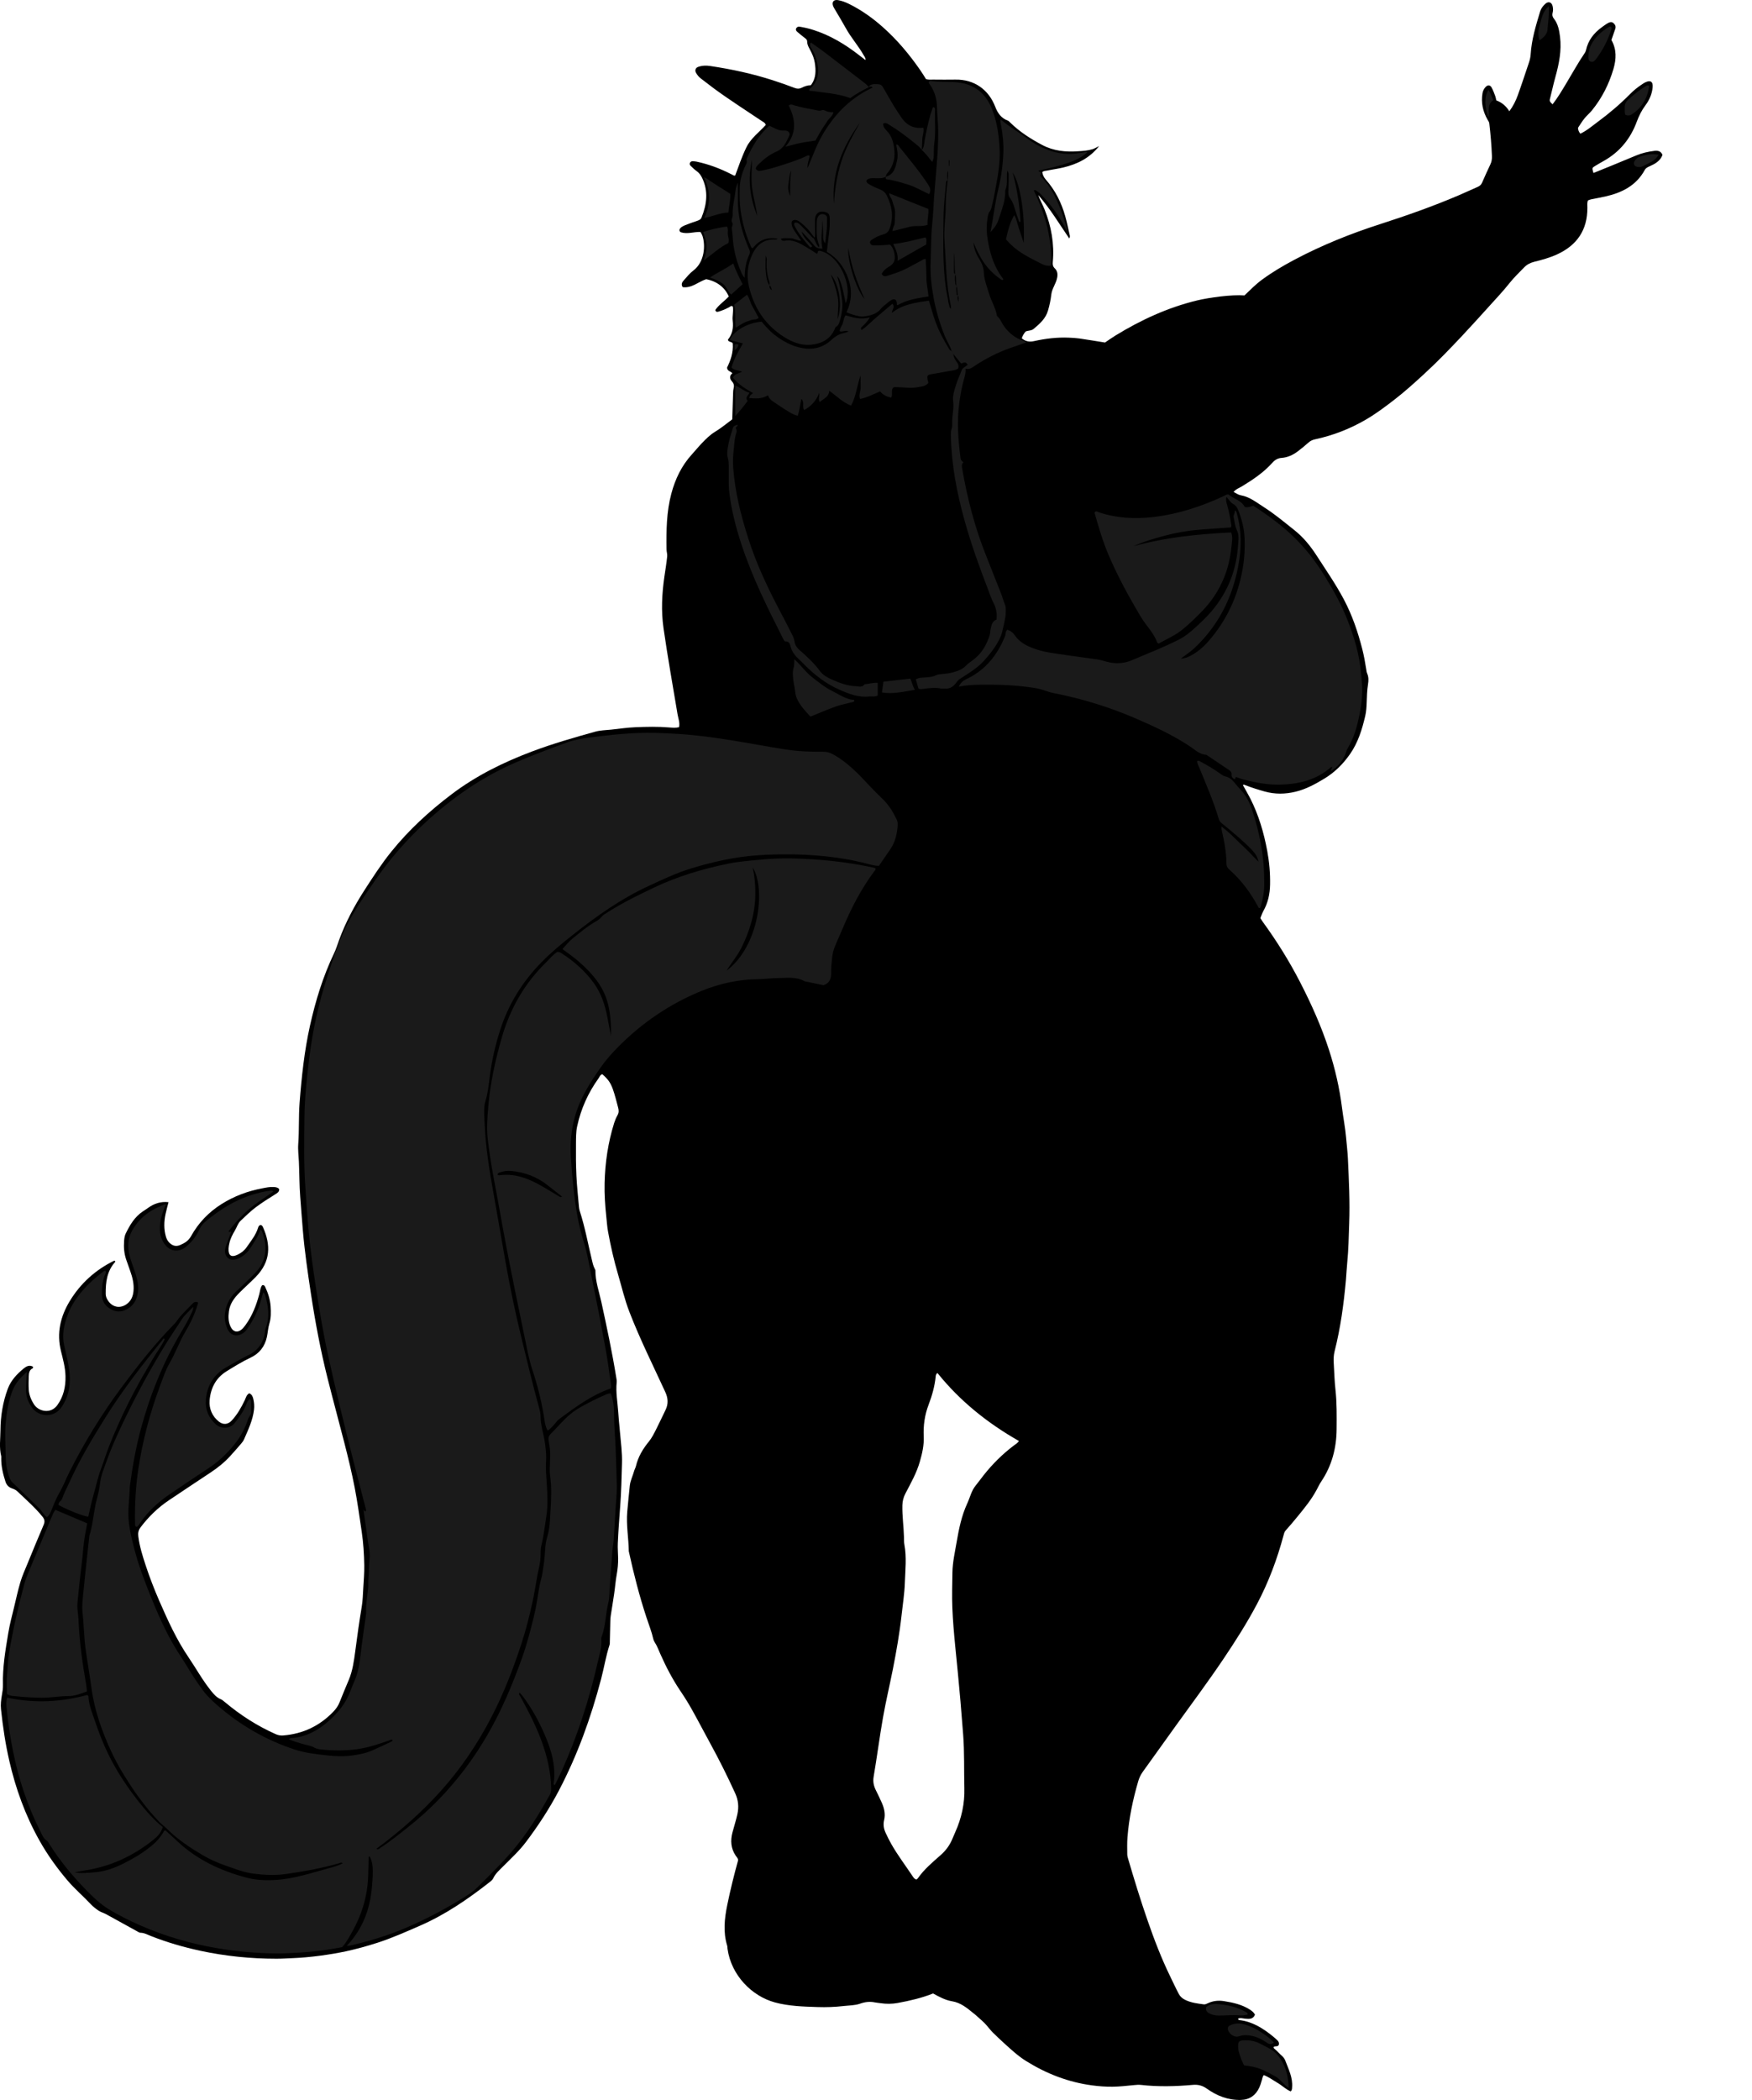<?xml version="1.0" encoding="utf-8"?>
<!-- Generator: Adobe Illustrator 24.1.1, SVG Export Plug-In . SVG Version: 6.00 Build 0)  -->
<svg version="1.1" id="Layer_1" xmlns="http://www.w3.org/2000/svg" xmlns:xlink="http://www.w3.org/1999/xlink" x="0px" y="0px"
	 width="551.87" height="661.12" viewBox="0 0 551.87 661.12" style="enable-background:new 0 0 551.87 661.12;" xml:space="preserve">
<style type="text/css">
	.st0{fill:#1A1A1A;}
</style>
<g>
	<path d="M395.31,634.28c-0.62,1.49-1.85,1.37-3.01,1.27c-0.78-0.07-1.55-0.34-2.31-0.03c0.02,0.36,0.23,0.44,0.43,0.46
		c4.04,0.47,7.32,2.53,10.39,5c0.53,0.43,1.05,0.88,1.54,1.35c0.42,0.4,0.63,0.89,0.46,1.46c-0.36,0.72-1.19,0.23-1.64,0.68
		c0.03,0.13,0.01,0.29,0.08,0.36c0.44,0.43,0.95,0.8,1.35,1.26c0.76,0.86,1.82,1.46,2.25,2.62c1.03,2.74,2.42,5.39,2.15,8.46
		c-0.03,0.4,0.01,0.82-0.42,1.28c-1.51-0.63-2.71-1.86-4.15-2.7c-1.42-0.83-2.74-1.81-4.34-2.46c-0.39,0.48-0.47,1.07-0.63,1.64
		c-0.23,0.79-0.46,1.58-0.8,2.32c-1.14,2.44-3.04,3.8-5.79,3.87c-4,0.11-7.56-1.29-10.72-3.55c-1.42-1.01-2.79-1.33-4.4-1.19
		c-5.46,0.49-10.92,0.63-16.38,0.01c-0.74-0.08-1.5,0-2.25,0.07c-2.24,0.22-4.49,0.48-6.74,0.5c-2.11,0.02-4.24-0.14-6.34-0.42
		c-7.51-0.99-14.39-3.66-20.82-7.66c-2.52-1.57-4.64-3.55-6.81-5.51c-1.22-1.1-2.41-2.23-3.58-3.38c-0.68-0.67-1.27-1.41-1.88-2.15
		c-0.99-1.21-2.25-2.19-3.4-3.26c-0.3-0.28-0.63-0.52-0.95-0.78c-2.01-1.64-3.95-3.28-6.7-3.74c-2.08-0.34-4-1.36-5.98-2.46
		c-3.55,1.42-7.33,2.3-11.17,3c-1.77,0.32-3.54,0.33-5.32,0.07c-0.61-0.09-1.23-0.13-1.83-0.25c-1.59-0.33-3.1-0.16-4.63,0.38
		c-1.69,0.6-3.49,0.56-5.26,0.76c-2.74,0.32-5.47,0.41-8.2,0.32c-4.51-0.15-9.03-0.27-13.42-1.46c-7.27-1.98-13.75-8.53-14.92-16.86
		c-0.05-0.34-0.02-0.7-0.12-1.02c-1.3-4.26-0.84-8.52,0.03-12.77c0.97-4.76,2.14-9.47,3.43-14.13c-0.04-0.62-0.49-0.99-0.78-1.44
		c-1.51-2.27-1.69-4.7-1.01-7.28c0.5-1.92,1.13-3.8,1.55-5.74c0.51-2.3,0.3-4.44-0.68-6.59c-2.42-5.3-5.01-10.5-7.81-15.61
		c-1.94-3.54-3.8-7.13-5.77-10.65c-1.1-1.97-2.29-3.9-3.56-5.77c-2.55-3.76-4.64-7.75-6.47-11.89c-0.55-1.25-1.02-2.54-1.78-3.69
		c-0.18-0.28-0.32-0.61-0.4-0.93c-0.53-2.34-1.42-4.57-2.17-6.84c-2.23-6.76-3.99-13.65-5.51-20.59c-0.01-0.07-0.05-0.13-0.05-0.2
		c-0.06-4.17-0.85-8.31-0.49-12.48c0.24-2.72,0.52-5.43,0.8-8.15c0.17-1.65,0.94-3.13,1.38-4.71c0.15-0.52,0.45-1.01,0.57-1.54
		c0.69-2.93,2.19-5.41,4.08-7.72c0.89-1.08,1.53-2.38,2.18-3.64c1.06-2.07,2.03-4.19,3.05-6.28c0.93-1.91,0.82-3.71-0.09-5.68
		c-3.86-8.38-7.99-16.65-11.32-25.27c-1.48-3.83-2.4-7.84-3.56-11.78c-1.3-4.39-2.3-8.86-3.13-13.36c-0.3-1.61-0.39-3.25-0.57-4.88
		c-0.37-3.47-0.6-6.95-0.52-10.44c0.15-6.46,1.08-12.8,3.02-18.97c0.27-0.84,0.62-1.68,1.06-2.45c0.44-0.79,0.41-1.51,0.18-2.35
		c-0.52-1.91-0.96-3.85-1.63-5.72c-0.75-2.08-1.45-3.14-3.35-4.81c-0.67,0.17-0.85,0.83-1.19,1.3c-3.28,4.56-5.54,9.58-6.73,15.08
		c-0.4,1.82-0.36,3.67-0.38,5.51c-0.04,3.36-0.02,6.72,0.14,10.07c0.16,3.27,0.51,6.53,0.8,9.8c0.04,0.47,0.13,0.95,0.28,1.4
		c1.6,4.95,2.54,10.07,3.75,15.12c0.24,1,0.43,2.01,0.92,2.93c0.1,0.18,0.23,0.38,0.23,0.56c-0.02,3.46,1.17,6.7,1.89,10.02
		c1.72,7.88,3.4,15.76,4.68,23.72c0.08,0.47,0.19,0.96,0.14,1.43c-0.34,3.16,0.27,6.28,0.48,9.41c0.25,3.74,0.7,7.47,1.01,11.21
		c0.14,1.64,0.23,3.29,0.18,4.93c-0.13,4.51-0.23,9.03-0.57,13.53c-0.29,3.88-0.58,7.77-0.75,11.66c-0.07,1.56,0.08,3.14,0.1,4.7
		c0.02,1.71-0.13,3.4-0.44,5.1c-0.37,2.01-0.51,4.06-0.81,6.08c-0.33,2.3-0.72,4.59-1.07,6.88c-0.08,0.54-0.12,1.09-0.14,1.63
		c-0.06,2.19-0.09,4.38-0.15,6.57c-0.01,0.34,0.02,0.7-0.09,1.02c-1.15,3.51-1.72,7.17-2.66,10.74
		c-3.2,12.15-7.43,23.92-13.27,35.07c-2.99,5.71-6.51,11.09-10.39,16.24c-2.15,2.86-4.79,5.26-7.3,7.79c-1.1,1.11-2.31,2.14-3,3.61
		c-0.26,0.55-0.76,0.94-1.26,1.33c-6.81,5.33-13.89,10.18-21.88,13.66c-4.4,1.91-8.76,3.87-13.33,5.34
		c-3.26,1.05-6.56,1.97-9.9,2.69c-5.07,1.09-11.49,1.95-16.57,2.15c-1.78,0.07-3.55,0.2-5.33,0.2c-8.1,0-16.12-0.81-24.04-2.51
		c-5.29-1.14-10.47-2.65-15.51-4.63c-1.07-0.42-2.09-1.02-3.3-1.04c-0.38-0.01-0.76-0.28-1.12-0.48c-3.24-1.78-6.46-3.58-9.7-5.35
		c-0.77-0.42-1.66-0.64-2.38-1.12c-0.91-0.6-1.78-1.3-2.52-2.09c-2.34-2.5-4.96-4.71-7.19-7.32c-3.39-3.97-6.42-8.18-8.97-12.74
		c-4.42-7.88-7.46-16.27-9.47-25.07C1.7,549,0.89,543.6,0.32,538.15c-0.16-1.55,0.02-2.99,0.27-4.45c0.19-1.08,0.37-2.16,0.34-3.25
		c-0.15-5.5,0.77-10.88,1.67-16.28c0.46-2.75,1.16-5.42,1.82-8.11c0.65-2.65,1.21-5.34,1.99-7.95c0.58-1.96,1.43-3.84,2.21-5.73
		c1.69-4.12,3.37-8.23,5.13-12.32c0.44-1.03,0.31-1.73-0.39-2.59c-2.39-2.94-5.24-5.41-7.96-8.01c-0.5-0.48-1.17-0.68-1.81-0.94
		c-0.92-0.37-1.53-1.02-1.86-2.03c-0.79-2.42-1.38-4.86-1.34-7.43c0-0.21,0.04-0.42-0.01-0.62c-0.68-2.71-0.25-5.45-0.23-8.18
		c0.03-4.47,0.74-8.84,2.31-13.05c1-2.67,2.9-4.63,5.01-6.38c0.78-0.64,1.83-1.24,2.96-0.52c-0.03,0.2-0.02,0.42-0.08,0.45
		c-1.14,0.5-1.26,1.53-1.3,2.56c-0.04,1.37-0.08,2.75,0,4.11c0.1,1.74,0.76,3.32,1.71,4.78c1.38,2.11,5.19,3.11,7.32,0.14
		c1.95-2.72,2.63-5.8,2.55-9.11c-0.06-2.7-0.78-5.28-1.42-7.85c-1.42-5.7-0.18-10.89,2.74-15.73c3.37-5.57,8.05-9.82,13.92-12.71
		c0.1-0.05,0.23-0.01,0.35-0.01c0.02,0.14,0.1,0.32,0.04,0.38c-2.57,2.85-2.99,6.34-2.97,9.96c0.01,1.02,0.42,1.85,1.04,2.61
		c1.48,1.82,3.76,2.04,5.64,0.63c1.37-1.03,1.92-2.42,2.08-4.05c0.22-2.24-0.33-4.35-1.07-6.42c-0.42-1.16-0.83-2.32-1.23-3.49
		c-0.66-1.91-0.81-3.88-0.66-5.88c0.06-0.83,0.17-1.66,0.54-2.39c1.31-2.66,2.8-5.19,5.35-6.89c0.57-0.38,1.15-0.74,1.7-1.14
		c1.88-1.36,3.95-2.05,6.4-1.78c-0.32,1.25-0.66,2.48-0.93,3.73c-0.51,2.37-0.57,4.75,0.11,7.11c0.21,0.73,0.55,1.39,1.11,1.94
		c0.98,0.96,2.09,1.26,3.38,0.71c1.39-0.6,2.59-1.29,3.41-2.76c2.33-4.2,5.58-7.6,9.66-10.16c3.93-2.47,8.2-4.07,12.75-4.92
		c1.21-0.23,2.41-0.51,3.66-0.42c0.64,0.04,1.23,0.11,1.7,0.63c0.1,0.92-0.61,1.27-1.24,1.67c-2.09,1.31-4.18,2.61-6.15,4.1
		c-1.7,1.29-3.21,2.77-4.75,4.23c-0.89,0.85-1.16,2-1.75,2.98c-0.77,1.28-1.47,2.63-1.8,4.11c-0.12,0.53-0.23,1.08-0.25,1.62
		c-0.11,2.25,0.89,2.92,2.88,1.95c1.13-0.55,2.11-1.31,2.82-2.34c1.36-1.96,2.9-3.82,3.62-6.17c0.09-0.31,0.24-0.65,0.62-0.79
		c0.63-0.11,0.82,0.46,0.99,0.84c2.35,5.39,2.42,10.62-2.38,15.5c-1.68,1.71-3.48,3.3-5.17,5c-1.62,1.62-2.94,3.42-3.26,5.79
		c-0.23,1.73-0.22,3.41,0.61,5.01c0.76,1.48,2.04,1.8,3.35,0.75c0.47-0.38,0.86-0.88,1.22-1.37c2.18-2.97,3.47-6.34,4.41-9.87
		c0.24-0.91,0.29-1.9,0.86-2.7c0.54-0.2,0.79,0.13,0.97,0.51c0.92,1.93,1.56,3.96,1.71,6.09c0.13,1.83,0.16,3.67-0.4,5.5
		c-0.41,1.36-0.47,2.82-0.78,4.22c-0.66,2.99-2.37,5.17-5.17,6.48c-2.61,1.22-5.04,2.75-7.49,4.25c-3.44,2.11-5.07,5.39-5.37,9.21
		c-0.2,2.58,0.8,5,2.96,6.68c1.37,1.06,2.85,0.89,4.02-0.38c1.74-1.88,2.98-4.08,4.08-6.37c0.37-0.77,0.54-1.71,1.41-2.19
		c0.85,0.32,1.12,1.04,1.29,1.77c0.26,1.12,0.37,2.22,0.22,3.42c-0.4,3.34-1.82,6.28-3.13,9.29c-0.21,0.49-0.55,0.95-0.91,1.36
		c-1.11,1.3-2.24,2.59-3.39,3.85c-1.85,2.04-3.97,3.75-6.28,5.27c-4.35,2.86-8.66,5.77-12.99,8.65c-3.51,2.34-6.49,5.22-9.03,8.59
		c-0.66,0.88-0.85,1.73-0.71,2.84c0.39,3.15,1.34,6.16,2.32,9.13c1.26,3.83,2.73,7.6,4.34,11.3c2.65,6.08,5.4,12.12,9.16,17.65
		c2.38,3.51,4.43,7.24,7.1,10.56c0.87,1.08,1.74,2.1,3.07,2.64c0.49,0.2,0.91,0.6,1.33,0.94c4.86,4.07,10.14,7.46,15.94,10.04
		c0.76,0.34,1.5,0.49,2.37,0.42c6.21-0.5,11.46-2.98,15.78-7.46c0.87-0.9,1.56-1.87,2.01-3.05c0.92-2.36,1.92-4.68,2.89-7.01
		c1.2-2.87,1.61-5.91,2.02-8.97c0.62-4.67,1.25-9.35,2.04-14c0.33-1.94,0.37-3.94,0.49-5.92c0.14-2.39,0.35-4.78,0.31-7.17
		c-0.06-3.53-0.28-7.06-0.8-10.56c-0.69-4.59-1.31-9.19-2.19-13.76c-0.93-4.84-2.09-9.62-3.32-14.39
		c-1.72-6.69-3.53-13.35-5.22-20.05c-2.24-8.89-3.93-17.89-5.3-26.95c-0.99-6.55-1.95-13.1-2.51-19.71
		c-0.3-3.54-0.56-7.08-0.83-10.62c-0.28-3.69-0.25-7.38-0.42-11.07c-0.08-1.84-0.34-3.69-0.2-5.53c0.32-4.3,0.09-8.63,0.42-12.92
		c0.63-8.17,1.49-16.33,3.28-24.34c1.75-7.83,4.08-15.48,7.57-22.74c0.65-1.35,1.08-2.8,1.6-4.22c2.02-5.49,4.73-10.62,7.89-15.53
		c2.7-4.2,5.42-8.39,8.56-12.29c5.54-6.86,11.98-12.76,18.99-18.06c7.71-5.84,16.27-10.05,25.28-13.45
		c6.55-2.47,13.26-4.39,19.98-6.26c1.62-0.45,3.37-0.46,5.06-0.64c2.51-0.27,5.02-0.65,7.55-0.75c3.56-0.15,7.12-0.23,10.68,0.07
		c1.02,0.08,2.03,0.18,3.09-0.08c0.31-1.43-0.25-2.73-0.47-4.04c-1.5-9.03-3.12-18.03-4.42-27.09c-0.79-5.46-0.51-10.91,0.28-16.34
		c0.31-2.09,0.65-4.19,0.87-6.29c0.08-0.73-0.2-1.48-0.21-2.23c-0.08-5.89-0.02-11.77,1.51-17.52c1.23-4.63,3.25-8.84,6.51-12.41
		c1.06-1.16,2.05-2.39,3.14-3.52c1.28-1.32,2.55-2.62,4.18-3.6c1.87-1.12,3.55-2.55,5.37-3.89c0.09-2.85,0.17-5.7,0.27-8.55
		c0.01-0.41,0.06-0.82,0.16-1.21c0.21-0.79,0.09-1.46-0.46-2.09c-0.77-0.87-0.99-1.78,0.06-2.65c-0.53-0.67-1.58-0.59-1.68-1.78
		c1.08-2.18,2.01-4.66,1.8-7.6c-0.18-0.56-1.16-0.37-1.48-0.99c-0.01-0.09-0.05-0.19-0.03-0.22c1.43-1.75,1.75-3.75,1.49-5.94
		c-0.18-1.49,0.31-2.99,0.04-4.47c-0.48-0.4-0.78-0.01-1.11,0.18c-1.08,0.6-2.22,1.07-3.41,1.42c-0.44,0.13-0.81,0.14-1-0.51
		c1.12-1.66,2.89-2.78,4.25-4.27c-1.24-2.88-3.79-4.81-7.13-5.43c-2.5,0.82-4.56,2.91-7.4,2.49c-0.59-0.93-0.14-1.59,0.36-2.14
		c0.97-1.06,1.84-2.2,3.01-3.08c3.57-2.68,3.89-8,2.83-11.03c-0.13-0.38-0.37-0.72-0.58-1.11c-2.07-0.08-4.09,0.74-6.11,0.11
		c-0.24-0.07-0.47-0.28-0.54-0.72c0.25-0.88,1.11-1.22,1.91-1.56c1.2-0.5,2.44-0.9,3.67-1.33c0.59-0.21,1.15-0.41,1.41-1.07
		c1.66-4.14,2.19-8.28,0.17-12.47c-0.43-0.89-0.98-1.61-1.8-2.19c-0.67-0.47-1.25-1.06-1.84-1.63c-0.25-0.25-0.35-0.59-0.17-0.94
		c0.17-0.34,0.48-0.48,0.84-0.47c0.41,0.01,0.82,0.04,1.22,0.12c3.77,0.8,7.35,2.14,10.78,3.88c0.31,0.15,0.6,0.33,0.91,0.47
		c0.11,0.05,0.26,0.03,0.47,0.05c1.1-2.99,2.14-6.03,3.55-8.92c1.42-2.9,4.05-4.76,6.1-7.04c-0.22-0.72-0.78-0.89-1.21-1.19
		c-5.11-3.45-10.32-6.74-15.28-10.4c-1.32-0.97-2.59-2.02-3.92-2.99c-0.68-0.5-1.18-1.14-1.59-1.86c-0.41-0.74-0.11-1.54,0.68-1.82
		c1.25-0.45,2.57-0.48,3.86-0.28c6.71,1,13.33,2.43,19.79,4.52c2.28,0.74,4.55,1.53,6.78,2.39c0.78,0.3,1.46,0.3,2.16-0.05
		c0.93-0.47,1.88-0.82,2.93-0.82c1.67-2.19,1.62-4.63,1.23-7.1c-0.19-1.22-0.64-2.37-1.19-3.48c-0.5-1.03-1.21-1.96-1.21-3.21
		c0-0.66-0.65-1-1.12-1.38c-0.69-0.56-1.41-1.09-2.06-1.69c-0.29-0.26-0.52-0.64-0.24-1.1c0.25-0.41,0.63-0.53,1.06-0.46
		c1.42,0.24,2.82,0.54,4.19,0.98c5.43,1.71,10.21,4.6,14.66,8.08c0.58,0.45,1.16,0.89,1.89,1.45c0.04-0.8-0.39-1.18-0.63-1.62
		c-1.65-2.92-3.92-5.43-5.54-8.38c-1.12-2.04-2.34-4.02-3.52-6.03c-0.17-0.29-0.35-0.59-0.48-0.9c-0.53-1.33,0.12-2.19,1.54-1.94
		c1.21,0.21,2.37,0.66,3.48,1.21c3.83,1.89,7.29,4.35,10.48,7.17c4.64,4.09,8.58,8.81,12.08,13.9c0.58,0.84,1.1,1.72,1.65,2.58
		c0.79,0.26,1.55,0.15,2.29,0.16c2.33,0.02,4.66,0.04,6.99,0c5.87-0.11,10.43,3.11,12.52,8.53c0.78,2.02,1.87,3.6,3.96,4.37
		c0.3,0.11,0.55,0.4,0.79,0.64c2.96,2.92,6.42,5.11,10.06,7.04c3.57,1.9,7.42,2.26,11.38,1.97c0.75-0.06,1.5-0.09,2.25-0.19
		c0.74-0.1,1.5-0.23,2.21-0.45c0.61-0.19,1.17-0.55,2.08-0.99c-3.1,3.92-6.99,5.71-11.3,6.75c-1.66,0.4-3.36,0.6-5.03,0.96
		c-0.51,0.11-1.1,0.05-1.58,0.5c0.11,0.88,0.53,1.67,1.11,2.34c2.96,3.34,4.91,7.22,6.11,11.49c0.54,1.91,0.94,3.85,1.38,5.78
		c0.09,0.37,0.23,0.77-0.11,1.26c-3.17-4.67-6.07-9.45-9.76-13.67c0.56,1.6,1.4,3.05,2.02,4.61c2.11,5.3,3.08,10.77,2.57,16.47
		c-0.07,0.77-0.02,1.4,0.63,2.02c0.83,0.78,0.97,1.82,0.73,3c-0.37,1.83-1.61,3.37-1.82,5.15c-0.21,1.78-0.56,3.48-1.07,5.18
		c-0.75,2.52-2.6,4.12-4.5,5.72c-0.73,0.62-1.7,0.46-2.53,0.83c-0.54,0.61-0.95,1.32-1.21,2.12c1.12,1.01,2.41,1.21,3.83,0.9
		c3.62-0.8,7.29-1.25,11-1.09c1.09,0.05,2.19,0.1,3.27,0.25c2.64,0.38,5.26,0.83,8.11,1.28c0.97-0.65,2.08-1.45,3.23-2.16
		c8.04-4.93,16.53-8.85,25.73-11.08c3.87-0.94,11.09-1.9,14.96-1.58c1.78-1.69,3.54-3.5,5.59-5c3.21-2.36,6.63-4.37,10.14-6.23
		c8.66-4.6,17.74-8.24,27.06-11.24c8.4-2.7,16.72-5.64,24.84-9.11c1.95-0.83,3.87-1.74,5.81-2.58c0.66-0.29,1.13-0.67,1.43-1.37
		c0.84-1.95,1.73-3.88,2.63-5.8c0.39-0.83,0.5-1.69,0.46-2.59c-0.13-3.42-0.43-6.82-0.82-10.21c-0.06-0.52-0.36-0.85-0.59-1.27
		c-1.44-2.57-2.06-5.31-1.56-8.26c0.13-0.76,0.46-1.43,1-1.99c0.65-0.68,1.39-0.66,1.86,0.17c0.47,0.83,0.79,1.74,1.13,2.63
		c0.17,0.44,0.24,0.92,0.37,1.45c1.72,0.63,3.07,1.74,4.09,3.42c1.22-1.64,2.03-3.3,2.66-5.02c1.23-3.4,2.35-6.85,3.51-10.28
		c0.28-0.84,0.49-1.68,0.55-2.59c0.28-4.68,1.66-9.13,3-13.58c0.29-0.95,0.9-1.69,1.6-2.35c0.94-0.88,2.01-0.58,2.31,0.68
		c0.15,0.65,0.21,1.4,0.03,2.03c-0.21,0.76-0.11,1.32,0.35,1.9c1.33,1.68,1.7,3.65,1.96,5.73c0.54,4.38-0.31,8.55-1.47,12.72
		c-0.64,2.3-1.13,4.64-1.73,6.96c-0.2,0.79,0.36,1.1,0.86,1.6c1.61-2.06,2.91-4.28,4.24-6.48c1.95-3.22,3.74-6.53,5.87-9.64
		c0.19-0.27,0.34-0.6,0.41-0.92c0.67-3.12,2.5-5.43,5.03-7.25c0.66-0.48,1.32-0.98,2.04-1.36c0.47-0.25,1.07-0.36,1.55,0.06
		c0.55,0.48,0.87,1.06,0.61,1.82c-0.4,1.16-0.8,2.33-1.22,3.53c1.67,2.93,1.56,5.99,0.64,9.12c-1.41,4.78-3.61,9.15-6.76,13.02
		c-0.73,0.9-1.65,1.65-2.38,2.56c-0.73,0.9-1.33,1.91-2,2.9c-0.06,0.7,0.25,1.28,0.69,1.9c2.11-0.98,3.8-2.48,5.61-3.81
		c3.58-2.64,6.97-5.53,10.1-8.7c1.16-1.18,2.45-2.19,3.83-3.1c0.28-0.19,0.57-0.38,0.88-0.53c1.67-0.83,2.53-0.29,2.37,1.54
		c-0.19,2.09-1.02,4-2.26,5.65c-1.2,1.6-2.04,3.31-2.74,5.19c-1.97,5.32-5.36,9.51-10.36,12.31c-0.95,0.54-1.91,1.08-2.84,1.66
		c-0.91,0.56-0.9,0.58-0.43,2.16c2.03-0.82,4.04-1.64,6.06-2.46c2.47-1.01,4.93-2.03,7.39-3.06c1.85-0.78,3.78-1.21,5.75-1.45
		c1.08-0.13,2.05,0.06,2.54,1.27c-0.69,1.91-2.31,2.8-4,3.56c-0.64,0.29-1.23,0.53-1.59,1.19c-2.68,4.9-7.16,7.15-12.35,8.33
		c-1.53,0.35-3.09,0.61-4.63,0.93c-0.33,0.07-0.64,0.23-0.93,0.34c-0.28,0.78-0.16,1.54-0.16,2.29c0.03,7-3.27,11.81-9.56,14.69
		c-2.32,1.06-4.75,1.73-7.21,2.33c-1.24,0.31-2.29,0.87-3.16,1.77c-1.57,1.62-3.19,3.17-4.61,4.95c-1.95,2.46-4.12,4.76-6.23,7.09
		c-2.89,3.2-5.78,6.4-8.73,9.54c-3.8,4.04-7.65,8.04-11.74,11.8c-3.07,2.83-6.16,5.63-9.47,8.19c-2.92,2.26-5.88,4.49-9.08,6.35
		c-5.01,2.91-10.35,4.99-16.01,6.2c-0.85,0.18-1.51,0.52-2.14,1.09c-1.07,0.96-2.18,1.87-3.33,2.73c-1.5,1.12-3.16,1.89-5.07,2.03
		c-1.2,0.09-2.07,0.61-2.93,1.57c-2.72,3.03-6.08,5.28-9.55,7.39c-0.85,0.52-1.86,0.82-2.61,1.76c0.78,0.38,1.46,0.9,2.21,1.03
		c2.89,0.51,5.08,2.33,7.42,3.82c3.35,2.13,6.39,4.7,9.51,7.17c2.83,2.24,5.07,5.01,7,8c2.93,4.54,6.02,8.98,8.56,13.77
		c2.65,4.99,4.45,10.28,5.84,15.74c0.52,2.06,0.89,4.14,1.22,6.24c0.07,0.47,0.12,0.96,0.31,1.39c0.48,1.11,0.45,2.19,0.26,3.39
		c-0.3,1.88-0.36,3.8-0.42,5.71c-0.05,1.44-0.13,2.87-0.46,4.28c-0.99,4.21-2.24,8.32-4.75,11.93c-2.18,3.13-4.81,5.77-8.08,7.75
		c-2.87,1.74-5.81,3.36-9.11,4.15c-3.26,0.79-6.49,0.84-9.74-0.07c-2.05-0.57-4.06-1.21-6.04-1.97c-0.24-0.09-0.47-0.31-0.82-0.05
		c0.78,1.39,1.6,2.78,2.33,4.21c2.65,5.22,4.28,10.78,5.35,16.53c0.65,3.51,0.96,7.04,0.89,10.62c-0.06,2.93-0.65,5.69-2.1,8.26
		c-0.39,0.7-0.64,1.49-0.96,2.26c0.27,0.43,0.51,0.84,0.79,1.22c4.36,5.99,8.27,12.25,11.67,18.84c3.58,6.95,6.78,14.06,9.18,21.5
		c1.92,5.93,3.3,11.98,4.08,18.18c0.39,3.11,1.01,6.2,1.28,9.33c0.19,2.24,0.48,4.48,0.58,6.73c0.31,6.77,0.65,13.55,0.4,20.32
		c-0.15,4.09-0.2,8.19-0.61,12.28c-0.19,1.83-0.26,3.68-0.42,5.51c-0.68,7.57-1.69,15.07-3.56,22.45c-0.33,1.29-0.35,2.57-0.27,3.87
		c0.16,2.73,0.23,5.47,0.53,8.18c0.46,4.17,0.4,8.34,0.37,12.51c-0.05,5.95-1.5,11.49-4.86,16.48c-0.53,0.79-0.94,1.67-1.39,2.51
		c-1.64,3.11-3.86,5.8-6.07,8.51c-1.21,1.49-2.45,2.94-3.73,4.37c-0.4,0.44-0.51,0.94-0.65,1.47c-2.02,7.56-4.75,14.85-8.42,21.77
		c-3.15,5.94-6.75,11.59-10.5,17.16c-4.74,7.05-9.82,13.85-14.78,20.73c-3.56,4.94-7.09,9.9-10.65,14.84
		c-0.65,0.9-1.12,1.89-1.43,2.94c-1.69,5.78-2.93,11.66-3.4,17.68c-0.14,1.77-0.08,3.56-0.07,5.34c0,0.47,0.13,0.95,0.26,1.4
		c1.89,6.43,3.85,12.85,6.05,19.19c2.13,6.15,4.44,12.22,7.31,18.07c0.87,1.78,1.69,3.59,2.63,5.34c0.49,0.91,1.16,1.44,2.06,1.88
		c1.83,0.89,3.79,1.11,5.76,1.38c0.5,0.07,0.93-0.17,1.37-0.37c1.6-0.74,3.26-0.92,5-0.65c2.93,0.46,5.78,1.1,8.31,2.75
		C394.38,633.15,394.92,633.53,395.31,634.28z M295.3,432.27c-0.44,0.27-0.53,0.7-0.56,1.06c-0.3,3.09-1.15,6.07-2.24,8.93
		c-1.25,3.28-1.69,6.57-1.53,10.03c0.12,2.68-0.48,5.28-1.22,7.86c-1.02,3.59-2.86,6.8-4.56,10.07c-0.62,1.19-0.92,2.38-0.95,3.72
		c-0.07,3.36,0.42,6.69,0.51,10.04c0.02,0.75-0.02,1.52,0.12,2.25c0.76,4.02,0.29,8.07,0.15,12.1c-0.11,3.4-0.66,6.79-1.03,10.18
		c-0.63,5.71-1.63,11.36-2.74,17c-1.01,5.09-2.22,10.15-3.12,15.26c-1.09,6.18-1.88,12.41-2.94,18.6c-0.26,1.53,0.01,2.81,0.64,4.12
		c0.69,1.42,1.4,2.82,2.02,4.27c0.71,1.67,1.08,3.45,0.65,5.22c-0.36,1.51-0.12,2.8,0.51,4.14c0.55,1.18,1.12,2.34,1.77,3.48
		c2.04,3.57,4.53,6.84,6.8,10.25c0.26,0.39,0.57,0.77,1.1,0.89c0.15-0.13,0.33-0.24,0.44-0.4c1.98-2.85,4.63-5.05,7.19-7.31
		c1.54-1.36,2.69-2.89,3.52-4.72c0.37-0.81,0.68-1.64,1.05-2.45c2-4.43,3.02-9.03,2.89-13.92c-0.15-5.61,0.05-11.22-0.38-16.83
		c-0.27-3.47-0.55-6.94-0.84-10.41c-0.49-5.78-1.08-11.55-1.65-17.33c-0.4-4.08-0.76-8.17-0.92-12.26c-0.15-3.69-0.02-7.4,0.03-11.1
		c0.05-3.15,0.76-6.23,1.29-9.32c0.72-4.25,1.58-8.49,3.4-12.42c0.86-1.85,1.27-3.9,2.6-5.54c0.86-1.06,1.66-2.17,2.5-3.24
		c2.77-3.51,5.91-6.64,9.47-9.34c0.59-0.45,1.26-0.81,1.7-1.48C311.11,448.07,302.41,441.12,295.3,432.27z"/>
</g>
<g>
	<path class="st0" d="M2.27,534.46c8.53,1.85,16.98,1.41,25.25-0.85c0.2,0.25,0.35,0.36,0.35,0.46c0.06,1.72,0.51,3.33,1.07,4.96
		c1.25,3.63,2.46,7.26,4.02,10.77c2.26,5.09,5.1,9.84,8.38,14.33c2.42,3.32,5,6.51,7.95,9.38c0.64,0.62,1.35,1.16,1.99,1.7
		c-0.59,1.94-1.78,3.08-3.05,4.08c-6.33,5.04-13.45,8.36-21.5,9.58c-1.07,0.16-2.14,0.36-3.2,0.62c2.12,0.38,4.24,0.13,6.36-0.04
		c3.26-0.27,6.25-1.36,9.14-2.83c3.31-1.67,6.48-3.55,9.29-6.01c1.21-1.06,2.2-2.24,3.03-3.59c0.17-0.29,0.24-0.65,0.73-0.79
		c1.21,1.11,2.48,2.23,3.71,3.39c6.18,5.84,13.63,9.31,21.73,11.49c3.05,0.82,6.2,0.94,9.36,0.75c5.73-0.35,11.12-2.17,16.59-3.67
		c1.51-0.41,3.02-0.82,4.47-1.53c-0.42-0.44-0.77-0.16-1.12-0.06c-5.53,1.61-11.19,2.6-16.88,3.41c-3.39,0.48-6.83,0.3-10.22-0.15
		c-3.07-0.41-5.95-1.57-8.85-2.59c-2.4-0.84-4.73-1.87-6.91-3.15c-4.07-2.39-8.02-4.99-11.37-8.36c-0.88-0.88-1.93-1.57-2.74-2.51
		c-0.81-0.93-1.68-1.8-2.47-2.74c-0.84-0.99-1.63-2.02-2.43-3.05c-0.79-1.03-1.58-2.07-2.33-3.14c-0.71-1.01-1.37-2.05-2.04-3.08
		c-0.71-1.09-1.41-2.18-2.08-3.3c-0.63-1.06-1.24-2.13-1.81-3.22c-0.61-1.15-1.2-2.31-1.74-3.49c-2.92-6.36-5.23-12.91-6.16-19.9
		c-0.56-4.19-1.32-8.36-1.88-12.55c-0.31-2.37-0.4-4.76-0.59-7.15c-0.09-1.16-0.14-2.32-0.28-3.47c-0.34-2.68,0.08-5.33,0.33-7.98
		c0.52-5.43,1.15-10.86,1.74-16.29c0.01-0.14,0-0.28,0.04-0.41c1-3.14,1.26-6.41,1.9-9.62c0.04-0.2,0.08-0.4,0.13-0.6
		c0.51-2.12,1.12-4.19,1.36-6.39c0.26-2.44,1.28-4.74,2.11-7.06c1.58-4.46,3.56-8.74,5.62-13c3.87-8.02,8.12-15.83,12.78-23.41
		c1.68-2.74,3.51-5.39,5.26-8.09c0.94-1.44,2.26-2.52,3.54-3.86c0.06,0.89-0.34,1.52-0.63,2.16c-0.92,1.99-2.02,3.89-3.14,5.77
		c-5.65,9.46-9.74,19.57-12.63,30.19c-1.64,6.01-2.72,12.12-3.54,18.28c-0.08,0.61-0.06,1.23-0.1,1.85
		c-0.11,1.77-0.24,3.54-0.35,5.31c-0.24,4.15,0.71,8.12,1.71,12.11c1.33,5.33,3.28,10.44,5.32,15.51
		c2.12,5.27,4.41,10.46,7.27,15.38c1.4,2.41,3.03,4.69,4.45,7.09c1.44,2.41,3,4.74,4.66,7.01c1.31,1.79,2.91,3.28,4.54,4.72
		c7.14,6.24,15.19,10.91,24.21,13.91c3.35,1.11,6.8,1.51,10.27,1.89c2.65,0.3,5.31,0.4,7.98,0.05c2.25-0.3,4.45-0.73,6.53-1.65
		c1.81-0.8,3.61-1.66,5.4-2.5c0.35-0.16,0.76-0.27,0.91-0.71c-0.51-0.28-0.91,0.05-1.35,0.2c-3.69,1.27-7.41,2.5-11.32,2.85
		c-3.41,0.31-6.84,0.26-10.25-0.14c-0.65-0.08-1.28-0.22-1.91-0.6c-0.74-0.44-1.67-0.59-2.52-0.81c-1.78-0.47-3.54-1-5.35-1.71
		c0.31-0.47,0.75-0.4,1.07-0.43c4.12-0.36,7.64-2.16,10.73-4.75c3.34-2.79,6.13-6.05,7.63-10.25c0.37-1.03,0.82-2.03,1.25-3.04
		c1.14-2.67,1.59-5.48,1.91-8.36c0.45-4.07,1.1-8.11,1.65-12.17c0.05-0.34,0.09-0.68,0.07-1.02c-0.12-2.54,0.39-5.03,0.64-7.54
		c0.11-1.09-0.01-2.2,0.1-3.28c0.2-1.97,0.09-3.95,0.35-5.93c0.26-1.95-0.3-3.93-0.56-5.89c-0.42-3.17-0.9-6.33-1.37-9.64
		c0.24,0.26,0.37,0.4,0.52,0.56c0.52-0.27,0.26-0.71,0.17-1.05c-1.25-4.9-2.56-9.78-3.8-14.68c-2.89-11.4-5.72-22.81-8.21-34.3
		c-1.46-6.74-2.57-13.55-3.63-20.37c-0.96-6.21-1.82-12.43-2.38-18.69c-0.38-4.22-0.64-8.45-0.94-12.67
		c-0.54-7.4-0.39-14.79-0.31-22.18c0.06-6.35,0.76-12.66,1.53-18.97c1.07-8.72,2.98-17.24,5.69-25.57
		c1.84-5.65,3.54-11.37,6.39-16.64c2.64-4.89,5.77-9.47,8.94-14.02c4.44-6.38,9.53-12.2,15.21-17.48
		c8.64-8.02,18.19-14.67,29.08-19.34c5.29-2.27,10.66-4.28,16.06-6.23c2.21-0.79,4.51-1.18,6.81-1.48
		c6.85-0.87,13.72-1.64,20.65-1.47c5.2,0.13,10.39,0.45,15.54,1.09c5.7,0.71,11.36,1.69,17.02,2.67c4.91,0.84,9.82,1.86,14.82,2.07
		c1.85,0.08,3.7,0.12,5.54,0.1c1.13-0.02,2.13,0.24,3.13,0.78c2.74,1.48,5.11,3.44,7.34,5.56c1.83,1.75,3.51,3.65,5.28,5.47
		c1.05,1.08,2.12,2.13,3.2,3.18c1.84,1.79,3.15,3.94,4.27,6.24c0.29,0.58,0.39,1.16,0.36,1.78c-0.14,2.78-0.75,5.41-2.35,7.74
		c-1.2,1.74-2.39,3.49-3.56,5.18c-1.34,0-2.46-0.34-3.57-0.63c-5.04-1.33-10.16-2.12-15.36-2.57c-6.22-0.53-12.45-0.55-18.67-0.17
		c-7.34,0.45-14.48,2.03-21.51,4.17c-4.67,1.42-9.04,3.5-13.45,5.54c-8.7,4.03-16.45,9.52-23.92,15.44
		c-3.43,2.71-6.8,5.49-9.86,8.62c-5.98,6.12-10.37,13.19-12.99,21.37c-1.55,4.83-2.65,9.75-3.28,14.78
		c-0.31,2.49-0.57,4.99-1.31,7.44c-0.71,2.37-0.36,4.9-0.26,7.36c0.31,7.32,1.48,14.52,2.78,21.72c1.32,7.33,2.54,14.67,3.85,22
		c1.36,7.6,2.92,15.16,4.74,22.67c1.85,7.65,3.7,15.3,5.77,22.89c0.23,0.85,0.47,1.75,0.46,2.62c0,3.04,1.09,5.9,1.45,8.88
		c0.21,1.77,0.41,3.52,0.29,5.3c-0.16,2.39,0.07,4.78,0.22,7.17c0.21,3.41,0.4,6.84-0.15,10.24c-0.48,3.03-0.8,6.08-1.54,9.08
		c-0.37,1.51-0.16,3.12-0.35,4.7c-0.21,1.77-0.69,3.48-1,5.22c-0.47,2.62-0.87,5.25-1.44,7.85c-0.97,4.4-2.06,8.78-3.46,13.07
		c-2.61,8.02-5.65,15.86-9.55,23.36c-4.35,8.36-9.57,16.1-15.88,23.13c-5.97,6.64-12.63,12.5-19.78,17.82
		c-0.16,0.12-0.31,0.25-0.48,0.38c0.55,0.43,0.83-0.04,1.13-0.24c3.23-2.08,6.2-4.5,9.2-6.89c3.16-2.51,6.17-5.21,9-8.1
		c6.12-6.25,11.31-13.18,15.68-20.74c4.4-7.62,7.79-15.68,10.77-23.94c1.58-4.39,2.73-8.89,3.84-13.4c0.76-3.1,1.15-6.28,1.72-9.42
		c0.22-1.21,0.62-2.37,0.84-3.58c0.46-2.56,0.78-5.12,0.93-7.72c0.08-1.4,0.26-2.82,0.68-4.22c0.49-1.62,0.74-3.35,0.83-5.04
		c0.19-3.69,0.54-7.37,0.35-11.07c-0.05-0.95-0.15-1.9-0.27-2.85c-0.37-2.94,0.23-5.88-0.1-8.82c-0.1-0.89-0.28-1.75-0.41-2.63
		c-0.11-0.73,0.07-1.34,0.6-1.87c2.14-2.12,4.03-4.48,6.38-6.4c1.12-0.92,2.32-1.68,3.58-2.38c2.34-1.28,4.72-2.49,7.17-3.55
		c0.56-0.24,1.11-0.57,1.9-0.48c0.76,2.13,1.04,4.41,1.02,6.7c-0.03,3.77,0.41,7.51,0.51,11.27c0.1,3.62,0.27,7.24,0.34,10.86
		c0.06,3.02-0.34,6-0.49,9.01c-0.14,2.72-0.3,5.45-0.49,8.17c-0.08,1.15-0.31,2.3-0.4,3.45c-0.29,3.66-0.55,7.32-0.82,10.97
		c-0.14,1.84-0.03,3.74-0.48,5.5c-0.85,3.38-0.8,6.92-1.95,10.23c-0.13,0.38-0.31,0.8-0.27,1.18c0.24,2.45-0.53,4.75-1.06,7.06
		c-2.69,11.83-6.39,23.34-11.39,34.42c-0.68,1.5-1.43,2.96-2.14,4.43c-0.44,0.05-0.41-0.31-0.38-0.53
		c0.74-5.51-0.78-10.6-2.95-15.54c-1.65-3.76-3.6-7.38-5.99-10.75c-0.55-0.78-1.1-1.55-1.81-2.22c-0.4,0.52,0.03,0.82,0.2,1.13
		c2.58,4.68,5.04,9.42,6.85,14.45c1.7,4.72,2.81,9.56,2.88,14.61c0.01,0.72-0.08,1.34-0.42,1.96c-3.53,6.35-7.31,12.53-12.11,18.04
		c-3.38,3.88-7.04,7.47-10.69,11.09c-1.07,1.06-2.28,1.94-3.57,2.75c-6.1,3.82-12.43,7.22-19.05,10.03
		c-5.55,2.36-11.3,4.14-17.19,5.47c-0.32,0.07-0.66,0.09-1.36,0.19c5.03-5.31,7.32-11.54,7.93-18.36c0.56-6.26,0.27-7.88-0.68-9.83
		c-0.46,0.13-0.34,0.53-0.35,0.83c-0.06,1.92-0.07,3.83-0.15,5.75c-0.28,6.05-1.96,11.7-4.92,16.97c-0.97,1.72-1.88,3.5-3.25,5.01
		c-4.83,0.96-9.7,1.56-14.63,1.8c-2.05,0.1-4.1,0.21-6.15,0.19c-6.24-0.05-12.43-0.6-18.57-1.64c-8.4-1.43-16.53-3.78-24.33-7.22
		c-3.44-1.52-6.83-3.18-10.03-5.17c-2.39-1.49-4.46-3.41-6.43-5.41c-4.62-4.69-8.84-9.71-12.31-15.33
		c-0.14-0.23-0.27-0.53-0.48-0.65c-1.15-0.65-1.55-1.81-2.09-2.89c-4.11-8.11-6.94-16.65-8.71-25.56
		c-0.88-4.42-1.55-8.87-1.97-13.36C2,536.74,1.89,535.64,2.27,534.46z"/>
	<path class="st0" d="M192.41,437.11c-6.1,2.12-11.09,5.84-16.1,9.53c-0.66,0.49-1.18,1.13-1.69,1.78
		c-0.46,0.59-1.04,1.09-1.58,1.62c-0.13,0.13-0.33,0.18-0.6,0.33c-0.44-0.98-0.74-1.94-0.88-2.95c-0.79-5.49-2.11-10.85-3.85-16.12
		c-1.18-3.58-1.82-7.29-2.59-10.97c-1.81-8.7-3.61-17.4-5.3-26.12c-1.52-7.85-2.86-15.73-4.35-23.58
		c-0.75-3.96-1.35-7.95-1.83-11.95c-0.42-3.47-0.12-6.96,0.18-10.44c0.62-7.32,2.19-14.45,4.21-21.49c2.61-9.12,7.16-17.14,14-23.78
		c1.17-1.14,2.17-2.47,3.52-3.27c0.64-0.08,1.04,0.23,1.43,0.48c3.95,2.54,7.41,5.62,10.16,9.45c2.28,3.19,3.43,6.82,4.18,10.61
		c0.39,1.98,0.73,3.97,1.16,5.95c0.02-3.69-0.16-7.36-1.19-10.93c-1.11-3.84-3.37-7.01-6.12-9.84c-2.24-2.31-4.74-4.33-7.39-6.16
		c-0.22-0.15-0.42-0.34-0.6-0.49c1.01-1.07,1.88-2.21,2.96-3.11c2.58-2.14,5.19-4.27,8.13-5.91c0.84-0.47,1.24-1.32,2.04-1.85
		c4.99-3.28,10.32-5.91,15.71-8.47c7.46-3.55,15.31-5.87,23.38-7.53c3.22-0.66,6.5-0.9,9.76-1.22c3.41-0.33,6.83-0.49,10.25-0.42
		c8.7,0.18,17.33,1.06,25.84,2.92c0.19,0.04,0.37,0.15,0.55,0.22c0.05,0.41-0.21,0.66-0.41,0.92c-4.14,5.51-7.24,11.6-9.93,17.91
		c-0.81,1.89-1.64,3.76-2.44,5.65c-0.48,1.14-0.76,2.35-0.9,3.58c-0.18,1.56-0.33,3.13-0.31,4.69c0.03,1.89-0.43,3.38-2.41,4.02
		c-1.7-0.35-3.44-0.72-5.18-1.08c-0.27-0.06-0.57-0.05-0.8-0.18c-2.67-1.49-5.57-1.01-8.41-0.99c-1.98,0.01-3.96,0.31-5.93,0.33
		c-6.38,0.06-12.5,1.4-18.37,3.82c-9.8,4.05-18.41,9.9-25.89,17.42c-2.03,2.04-3.96,4.21-5.59,6.54c-3.34,4.75-6.46,9.67-8.09,15.36
		c-1.22,4.26-1.6,8.63-1.32,13.01c0.38,6.13,0.99,12.25,2.03,18.31c0.5,2.9,1.24,5.75,2.11,8.56c1.09,3.54,1.67,7.19,2.41,10.8
		c1.57,7.63,3.05,15.27,4.45,22.93c0.69,3.76,1.14,7.57,1.69,11.35C192.53,436.58,192.45,436.79,192.41,437.11z M237.1,273.09
		c0.62,2.85,0.87,5.68,0.82,8.56c-0.04,2.95-0.46,5.83-1.25,8.67c-0.76,2.78-1.83,5.43-3.1,8.01c-1.28,2.6-3.19,4.8-4.7,7.26
		C239.13,297.89,241.29,279.86,237.1,273.09z M177.02,376.71c-1.5-1.18-2.98-2.33-4.44-3.49c-3.4-2.72-7.3-4.18-11.61-4.58
		c-1.24-0.12-2.45,0.1-3.62,0.49c-0.34,0.11-0.62,0.28-0.61,0.7c0.21,0.21,0.49,0.21,0.74,0.17c4.33-0.58,8.23,0.75,11.95,2.74
		c2.28,1.22,4.47,2.62,6.7,3.93C176.36,376.78,176.55,377.06,177.02,376.71z"/>
	<path class="st0" d="M386.97,155.68c1.63,1.42,4.08,1.84,5.13,3.94c1.06,0.23,1.88-0.18,2.67-0.4c4.56,2.95,8.88,6.08,12.73,9.8
		c3.8,3.68,7.02,7.86,9.79,12.36c2.73,4.43,5.26,8.97,7.17,13.84c2.13,5.43,3.78,10.98,4.28,16.82c0.13,1.5,0.29,2.99,0.33,4.49
		c0.1,3.78-0.53,7.45-1.43,11.13c-0.69,2.83-1.66,5.48-3.15,7.96c-0.31,0.52-0.46,1.14-0.67,1.72c-0.75,2.08-2.49,4.19-4.43,5.34
		c-0.34-0.44,0.34-0.7,0.17-1.17c-0.05-0.12-0.13-0.13-0.27-0.01c-4.62,4.06-10.16,5.39-16.15,5.53c-3.96,0.09-7.76-0.68-11.54-1.64
		c-0.78-0.2-1.52-0.52-2.25-0.77c-0.33,0.13-0.03,0.56-0.47,0.67c-0.56-0.21-1.01-0.78-0.94-1.33c0.11-0.89-0.41-1.26-0.96-1.64
		c-2.26-1.54-4.55-3.05-6.82-4.57c-0.06-0.04-0.11-0.1-0.17-0.1c-2.13-0.12-3.58-1.62-5.2-2.69c-5.51-3.63-11.47-6.38-17.52-8.97
		c-8.27-3.54-16.82-6.12-25.65-7.84c-1.21-0.23-2.34-0.73-3.5-1.06c-1.7-0.48-3.49-0.71-5.25-0.91c-4.9-0.58-9.83-0.7-14.76-0.6
		c-1.97,0.04-3.94,0.18-6.09,0.6c0.54-1.22,1.35-1.89,2.33-2.35c5.97-2.79,9.78-7.51,12.21-13.5c0.28-0.68,0.11-1.53,0.73-2.07
		c1.09,0.33,1.86,0.99,2.49,1.91c1.29,1.87,3.19,2.93,5.25,3.77c3.54,1.43,7.3,1.76,11.01,2.33c3.18,0.48,6.37,0.86,9.55,1.33
		c1.01,0.15,2,0.45,2.99,0.72c0.93,0.25,1.86,0.42,2.83,0.46c1.81,0.07,3.5-0.23,5.19-0.95c4.97-2.11,10.02-4.06,14.84-6.52
		c1.86-0.95,3.44-2.25,4.95-3.63c1.77-1.62,3.54-3.26,5.1-5.07c4.61-5.38,7.42-11.58,8.27-18.65c0.16-1.29,0.22-2.58,0.34-3.87
		c0.1-1.09-0.01-2.18-0.51-3.21c-0.61-1.25-0.68-2.64-0.99-3.97c-0.19-0.81,0.54-1.4,0.33-2.21c0.59,0.23,0.6,0.71,0.72,1.14
		c1.13,4.13,1.4,8.31,0.94,12.58c-0.43,3.9-1.27,7.67-2.55,11.37c-2.44,7.06-6.38,13.15-11.81,18.26c-1.23,1.16-2.69,2.09-4.26,3.29
		c1.31-0.04,2.24-0.46,3.15-0.94c2.08-1.11,3.85-2.62,5.4-4.37c5.77-6.51,9.31-14.1,10.86-22.65c0.61-3.39,0.81-6.79,0.64-10.21
		c-0.15-3.03-0.92-5.94-2.08-8.74c-0.3-0.73-0.7-1.35-1.54-1.79c-0.77-0.4-1.28-1.32-2.07-2.19c-0.26,0.95-0.03,1.69,0.18,2.42
		c0.63,2.17,1.04,4.38,1.37,6.61c0.02,0.12-0.07,0.25-0.16,0.57c-3.38,0.24-6.83,0.46-10.28,0.75c-3.55,0.3-7.05,0.92-10.49,1.84
		c-3.36,0.91-6.71,1.84-9.9,3.33c10.05-2.8,20.34-3.82,30.76-4.34c0.6,1.57,0.22,3.16,0.07,4.68c-0.36,3.47-1.15,6.87-2.54,10.1
		c-1.58,3.69-3.76,6.97-6.55,9.86c-2,2.07-4.04,4.07-6.27,5.89c-2.3,1.88-5.02,3.03-7.51,4.44c-0.22-0.1-0.41-0.13-0.45-0.22
		c-0.76-2.09-2.07-3.84-3.41-5.57c-1.35-1.73-2.42-3.65-3.52-5.54c-3.1-5.33-5.96-10.78-8.39-16.45c-1.84-4.28-3.14-8.75-4.42-13.22
		c-0.03-0.11,0.03-0.26,0.06-0.41c0.46-0.4,0.89-0.03,1.31,0.11c5.63,1.88,11.39,2.15,17.24,1.46c7.76-0.92,15.07-3.32,22.12-6.62
		C385.98,155.93,386.37,155.6,386.97,155.68z"/>
	<path class="st0" d="M52.3,379.06c-0.99,2.31-1.66,4.25-1.86,6.29c-0.25,2.5,0.09,4.92,1.88,6.9c1.66,1.84,4.22,1.96,6.25,0.29
		c1.76-1.46,3.21-3.24,4.14-5.3c0.54-1.19,1.3-2.09,2.23-2.85c4.37-3.58,9.08-6.59,14.54-8.26c1.9-0.58,3.82-1.08,5.8-1.28
		c0.28-0.03,0.53-0.06,0.84,0.28c-2.57,1.9-5.34,3.51-7.75,5.62c-2.39,2.08-4.46,4.42-6.37,6.88c0.21,0.54,0.63-0.16,0.82,0.23
		c-0.54,1.46-1.09,2.93-1.63,4.4c-0.5,1.38-0.51,2.71,0.61,3.8c0.83,0.81,2.35,0.71,3.84-0.12c1.21-0.68,2.25-1.55,3.02-2.72
		c1.27-1.94,2.63-3.83,3.37-6.11c0.22,0.18,0.37,0.24,0.42,0.35c1.98,4.87,1.6,9.56-2.22,13.48c-1.96,2.01-4.03,3.91-6.05,5.86
		c-1.89,1.83-2.99,4.05-3.31,6.67c-0.21,1.75,0.1,3.41,0.82,4.99c0.81,1.76,2.74,2.72,4.98,1.18c0.58-0.4,0.98-0.94,1.37-1.51
		c1.92-2.79,3.35-5.79,4.24-9.06c0.2-0.72,0.42-1.44,0.63-2.16c0.38,0.19,0.52,0.5,0.62,0.83c1,3.47,1.52,6.95,0.15,10.46
		c-0.27,0.7-0.19,1.46-0.37,2.19c-0.72,2.95-2.47,5.03-5.14,6.29c-2.36,1.11-4.56,2.48-6.83,3.75c-4.03,2.27-6.15,5.87-6.5,10.32
		c-0.23,2.92,0.86,5.67,3.18,7.7c1.67,1.46,4.46,1.48,6-0.55c1.32-1.75,2.65-3.48,3.47-5.55c0.26-0.66,0.48-1.42,1.13-1.86
		c0.53,0.21,0.48,0.68,0.49,1.06c0.03,0.96-0.04,1.92,0,2.88c0.05,0.96-0.71,1.56-0.98,2.39c-0.95,2.95-2.43,5.64-4.4,8.06
		c-2.36,2.88-5.03,5.39-8.16,7.43c-4.07,2.66-8.1,5.39-12.12,8.13c-3.65,2.48-6.88,5.41-9.35,9.1c-0.3,0.45-0.58,0.93-1.07,1.2
		c-0.58-0.25-0.49-0.77-0.5-1.23c-0.1-5.68,0.19-11.33,1.04-16.97c1.35-8.96,3.65-17.66,6.81-26.14c0.91-2.43,1.72-4.96,3.01-7.19
		c1.9-3.26,3.12-6.83,5.06-10.07c1.58-2.63,2.9-5.43,3.79-8.4c0.07-0.22,0.31-0.48,0.01-0.77c-0.61-0.2-1.14-0.06-1.61,0.45
		c-1.67,1.81-3.56,3.42-4.95,5.48c-0.19,0.28-0.41,0.55-0.65,0.79c-6.01,6.1-11.31,12.81-16.43,19.66
		c-6.36,8.52-11.93,17.54-16.71,27.03c-0.55,1.1-1.07,2.22-1.56,3.35c-0.55,1.25-1.17,2.44-1.85,3.63c-0.98,1.71-1.63,3.6-2.41,5.42
		c-0.3,0.69-0.59,1.38-1.3,1.86c-1.09-0.76-1.6-2-2.53-2.88c-2.72-2.6-5.37-5.27-8.12-7.84c-0.53-0.5-0.87-1-1.12-1.65
		c-0.78-2.07-1.16-4.23-1.19-6.41c-0.04-3.56-0.35-7.11-0.04-10.67c0.31-3.62,0.87-7.18,2.24-10.58c0.89-2.2,2.42-3.89,4.47-5.76
		c-0.2,2.08-0.22,3.75-0.28,5.42c-0.09,2.25,0.65,4.23,1.92,5.95c2.21,2.97,6.87,3.17,9.14-0.06c2.75-3.91,3.14-8.24,2.4-12.76
		c-0.38-2.36-0.99-4.68-1.49-7.02c-0.7-3.27,0.01-6.38,1.14-9.42c1.1-3,2.89-5.6,4.97-7.97c1.85-2.11,3.97-3.96,6.23-5.65
		c0.21-0.16,0.42-0.33,0.75-0.22c0.26,0.64-0.22,1.18-0.4,1.71c-0.65,1.91-0.82,3.87-0.77,5.86c0.04,2.14,1.21,3.64,2.99,4.58
		c1.83,0.96,3.68,0.75,5.44-0.42c1.52-1.01,2.33-2.41,2.76-4.16c0.58-2.38,0.03-4.6-0.65-6.83c-0.66-2.15-1.6-4.22-2.02-6.45
		c-0.54-2.83-0.1-5.38,1.5-7.82C44.49,382.91,47.8,380.58,52.3,379.06z"/>
	<path class="st0" d="M290.36,47.25c-0.62-1-1.58-1.65-2.46-2.37c-2.49-2.01-5.04-3.94-7.79-5.58c-0.56-0.34-1.11-0.82-1.9-0.4
		c-0.08,0.94,0.45,1.61,1,2.15c1.89,1.86,2.37,4.27,2.54,6.71c0.16,2.12-0.43,4.17-1.63,6c-0.39,0.6-1.1,1.04-1.06,1.89l0.07-0.07
		c-0.99,0.59-2.08,0.55-3.18,0.53c-1.01-0.01-2.07-0.16-2.92,0.52c-0.2,0.5-0.07,0.82,0.32,1.1c1.24,0.88,2.67,1.4,4.04,1.99
		c0.88,0.38,1.51,0.95,1.91,1.76c1.62,3.3,2.27,6.69,0.99,10.3c-0.36,1.01-0.87,1.67-1.88,1.94c-1.33,0.37-2.56,0.94-3.71,1.7
		c-0.29,0.19-0.57,0.38-0.67,0.79c0.05,0.71,0.54,1.05,1.22,1.06c0.95,0.02,1.91-0.03,2.87-0.08c0.75-0.04,1.49-0.11,2.22-0.16
		c0.97,0.89,1.26,2.02,1.44,3.15c0.24,1.52-0.09,2.81-1.59,3.67c-0.99,0.57-1.93,1.29-2.47,2.4c0.51,0.94,1.27,0.75,1.98,0.52
		c2.02-0.64,4.04-1.3,5.93-2.28c1.64-0.85,3.25-1.74,4.88-2.62c0.29-0.16,0.55-0.43,1.09-0.29c0.07,1.9,0.2,3.85,0.21,5.8
		c0.01,1.98,0.47,3.9,0.67,5.94c-3.42,0.56-6.81,1.02-9.76,2.76c-0.31-0.15-0.2-0.34-0.21-0.54c-0.04-1.16-0.72-1.64-1.68-1.1
		c-0.65,0.36-1.22,0.86-1.8,1.34c-0.53,0.43-1.09,0.86-1.51,1.38c-1.4,1.75-3.35,2.22-5.42,2.47c-0.56,0.07-1.09,0.03-1.63-0.1
		c-1.26-0.3-2.52-0.59-3.83-1.24c1.69-3.51,1.83-7.07,0.51-10.7c-1.27-3.52-3.37-6.38-6.7-8.3c0.23-2,0.43-3.89,0.68-5.77
		c0.22-1.63,0.3-3.27,0.23-4.91c-0.05-1.22-0.51-1.69-1.72-1.92c-1.26-0.24-2.13,0.13-2.61,1.08c-0.29,0.57-0.33,1.18-0.32,1.8
		c0.01,1.37,0,2.74,0.04,4.11c0.01,0.5,0.04,0.96-0.39,1.31l0.08,0.08c0-0.13,0.04-0.31-0.02-0.4c-1.29-1.86-2.76-3.56-4.62-4.9
		c-0.22-0.16-0.46-0.31-0.71-0.4c-0.46-0.17-0.95-0.22-1.38,0.07c-0.47,0.33-0.39,0.83-0.31,1.31c0.12,0.76,0.49,1.41,0.93,2.04
		c0.66,0.95,1.31,1.9,2.05,2.99c-1.29,0.04-2.21-0.77-3.3-0.76c-1.02,0.01-2.04-0.14-3.07,0.11c0.15,0.71,0.7,0.73,1.13,0.66
		c2.66-0.47,4.79,0.77,6.91,2.04c1.1,0.66,2.18,1.37,3.22,2.04c0.6-0.16-0.06-0.89,0.87-0.93c6.1,1.19,10.6,10.83,8.25,16.56
		c-0.6-2.72-0.97-5.34-2.06-7.77c-0.07-0.15-0.21-0.27-0.62-0.8c0.83,2.67,1.18,4.94,1.5,7.22c0.34,2.38,0.02,4.63-0.67,6.86
		c-0.21,0.68-0.42,1.48-1.17,1.86c-0.29,0.15-0.3,0.43-0.41,0.67c-1.44,3.35-4.23,4.7-7.63,5c-3.06,0.27-5.82-0.86-8.34-2.44
		c-5.92-3.73-9.51-9.18-11.08-15.92c-0.83-3.55-0.43-7.06,1.2-10.38c1.43-2.92,3.68-4.52,7.01-4.38c0.19,0.01,0.39-0.02,0.59-0.06
		c0.05-0.01,0.09-0.09,0.2-0.21c-3.25-0.59-5.82,0.42-7.72,2.93c-0.49,0.11-0.55-0.21-0.65-0.44c-1.63-3.64-2.69-7.43-3.26-11.38
		c-0.34-2.39-0.32-4.78-0.27-7.17c0.05-2.19,0.65-4.3,1.5-6.34c0.32-0.77,1.02-1.51,0.62-2.49c-0.04-0.1,0.06-0.26,0.11-0.38
		c1.74-3.82,3.81-7.42,7.09-10.3c0.44,0.21,0.88,0.38,1.29,0.61c1.04,0.57,2.11,0.99,3.32,0.91c0.27-0.02,0.55,0,0.82,0.07
		c0.75,0.19,1.16,0.86,0.84,1.56c-0.91,1.97-1.7,3.98-3.98,4.97c-2.01,0.87-3.79,2.19-5.37,3.74c-0.48,0.47-1.05,0.89-1.2,1.61
		c0.35,0.78,0.97,0.84,1.72,0.69c2.02-0.39,4-0.92,5.96-1.56c2.72-0.89,5.48-1.71,8.07-2.96c0.34-0.16,0.7-0.43,1.18-0.21
		c-0.01,1.2-0.76,2.3-0.58,3.89c0.89-2.18,1.66-4.06,2.44-5.93c1.54-3.69,3.62-7.05,6.14-10.15c2.49-3.07,5.44-5.58,8.8-7.62
		c0.98-0.6,2.04-1.07,3.06-1.6c-0.32-0.61-0.73-0.22-1.08-0.21l0.04,0.06c-0.07-0.31,0.07-0.5,0.34-0.64
		c0.9-0.46,1.87-0.35,2.81-0.24c0.75,0.08,1.1,0.74,1.44,1.34c1.02,1.78,2.02,3.57,3.08,5.32c0.78,1.28,1.63,2.52,2.47,3.77
		c1.63,2.42,3.85,3.6,6.88,3.2c0.33,1.24-0.26,2.4-0.3,3.6c-0.03,1.16-0.1,2.32-0.16,3.47L290.36,47.25z M242.38,89.81
		c-0.03,0.65,0.09,1.23,0.77,1.53c-0.27-0.5-0.17-1.19-0.82-1.48c0.16-0.48,0.09-0.95-0.07-1.41c-0.65-1.9-0.83-3.85-0.79-5.85
		c0.01-0.56,0.23-1.16-0.29-2.12c0,2.05-0.15,3.7,0.05,5.3C241.39,87.15,241.52,88.6,242.38,89.81z M270.91,38.56
		c-5.53,7.65-9.08,15.95-8.21,25.66c0.25-4.57,0.93-9.06,2.34-13.44C266.44,46.43,268.71,42.51,270.91,38.56z M238.52,67.95
		c-0.37-2.95-1.24-5.81-1.61-8.77c-0.37-2.98-0.09-5.93-0.03-8.89C235.46,56.36,236.21,62.23,238.52,67.95z M272.35,94.14
		c-2.32-5.1-4.25-10.27-5.12-16.07C266.85,82.11,269.71,91.19,272.35,94.14z M261.66,86.36c1.06,2.58,1.77,4.81,2.22,7.14
		c0.45,2.36-0.03,4.66-0.01,6.99C265.36,96.1,264.41,89.54,261.66,86.36z M249.26,53.71c-0.69,1.23-0.61,2.62-0.86,3.94
		c-0.25,1.31-0.19,2.47,0.5,4.09C248.86,58.76,248.83,56.24,249.26,53.71z"/>
	<path class="st0" d="M299.76,110.49c-0.51-1.65-1.5-3.07-2.14-4.66c-1.56-3.87-2.75-7.82-3.52-11.95c-0.7-3.79-1.13-7.6-0.96-11.39
		c0.17-4.08,0.09-8.17,0.53-12.26c0.29-2.71,0.36-5.45,0.56-8.17c0.24-3.27,0.55-6.53,0.8-9.79c0.29-3.68,0.54-7.36,0.5-11.06
		c-0.03-2.46-0.33-4.91-0.37-7.36c-0.04-2.71-0.76-5.1-2.29-7.29c-0.15-0.22-0.36-0.42-0.3-0.76c0.23-0.47,0.7-0.35,1.06-0.29
		c2.24,0.32,4.51,0.23,6.76,0.33c6.03,0.25,10.01,3.15,12.17,8.71c1.53,3.93,2.08,8.04,2.31,12.23c0.26,4.7-0.67,9.25-1.52,13.82
		c-0.22,1.21-0.44,2.42-0.76,3.61c-0.23,0.83-0.29,1.7-0.89,2.46c-0.43,0.55-0.55,1.4-0.65,2.13c-0.4,2.73-0.28,4.86,0.25,7.72
		c0.78,4.15,2.15,8.05,4.78,11.4c-0.39,0.44-0.67,0.14-0.92-0.04c-1.95-1.38-3.63-2.96-5.06-4.96c-1.4-1.96-2.39-4.04-3.47-6.59
		c0.19,2.21,0.96,3.82,1.88,5.31c0.81,1.31,1.32,2.62,1.39,4.18c0.1,2.27,0.99,4.39,1.62,6.55c0.7,2.42,2.13,4.58,2.53,7.11
		c1.03,0.85,1.43,2.13,2.18,3.18c1.55,2.19,3.55,3.76,6.09,4.64c0.31,0.11,0.61,0.25,1.08,0.45c-1.76,0.62-3.37,1.18-4.97,1.74
		c-4.16,1.44-8.05,3.44-11.7,5.89c-0.75,0.51-1.46,1-2.57,0.68c0.06,1.1-0.14,2-0.4,2.89c-0.78,2.68-1.27,5.43-1.63,8.2
		c-0.73,5.59-0.32,11.15,0.38,16.7c0.13,0.99,0.14,0.99,0.95,1.7c-0.57,0.51-0.53,1.11-0.41,1.83c1.64,9.47,4.01,18.73,7.61,27.66
		c1.56,3.87,3.03,7.78,4.6,11.65c0.49,1.2,0.79,2.46,1.3,3.65c0.35,0.82,0.23,1.85,0.24,2.79c0.01,1.09-1.06,5.9-1.47,6.93
		c-0.74,1.86-1.81,3.53-3.01,5.12c-1.49,1.97-3.12,3.82-5.11,5.31c-1.53,1.14-3.15,2.15-4.75,3.19c-0.45,0.29-0.79,0.61-1.12,1.08
		c-0.89,1.26-2.06,2.2-3.78,2.02c-0.41-0.04-0.84,0.06-1.23-0.02c-1.85-0.41-3.67-0.11-5.5,0.12c-0.48,0.06-0.95,0.14-1.52-0.09
		c-0.26-0.91-0.53-1.88-0.83-2.91c0.95-0.59,2-0.52,2.98-0.6c1.17-0.1,2.32-0.16,3.39-0.7c0.56-0.28,1.18-0.29,1.8-0.35
		c1.22-0.11,2.44-0.25,3.64-0.59c1.53-0.43,2.98-0.95,4.1-2.18c0.55-0.6,1.26-1.04,1.92-1.53c2.08-1.53,3.62-3.48,4.63-5.86
		c0.45-1.07,0.95-2.11,0.99-3.31c0.02-0.54,0.22-1.07,0.32-1.6c0.2-0.98,0.7-1.73,1.66-2.11c0.19-1.86-0.08-3.55-0.94-5.19
		c-0.7-1.33-1.16-2.78-1.7-4.18c-2.77-7.15-5.36-14.36-7.42-21.75c-2.42-8.66-4.12-17.44-4.32-26.46c-0.02-0.89-0.05-1.76,0.27-2.63
		c0.16-0.43,0.18-0.95,0.15-1.42c-0.08-1.31,0.11-2.59,0.25-3.89c0.12-1.08,0.18-2.14,0.03-3.25c-0.22-1.63,0.36-3.25,0.81-4.81
		c0.47-1.64,1.24-3.18,1.83-4.79c0.33-0.92,1.23-1.21,1.92-1.8c-0.49-1.21-1.32-0.67-2.02-0.42c-0.88-1.07-1.7-2.06-2.51-3.05
		C300.11,111.12,299.94,110.81,299.76,110.49z M301.76,92.95c-0.26,0.73-0.08,1.45,0.12,2.17c-0.03-0.71,0.28-1.43-0.16-2.12
		c-0.28-0.95,0.02-1.97-0.4-2.9c-0.36-1.21,0.07-2.51-0.41-3.71c-0.34-2.24-0.07-4.52-0.34-6.77c-0.09,2.03-0.1,4.06-0.09,6.09
		c0,0.31,0.27,0.45,0.47,0.63c-0.32,1.03-0.07,2.08-0.03,3.11c0.01,0.2,0.29,0.4,0.44,0.59c-0.29,0.87-0.04,1.74-0.03,2.61
		C301.34,92.92,301.56,92.95,301.76,92.95z M298.53,56.81c-0.46,0.02-0.51,0.33-0.54,0.7c-0.27,3.53-0.74,7.06-0.78,10.59
		c-0.1,7.59-0.31,15.19,0.76,22.75c0.08,0.54,0.19,1.07,0.29,1.61c0.1,0.54,0.22,1.07,0.32,1.61c0.11,0.6,0.11,1.26,0.35,1.8
		c0.19,0.42-0.02,1.02,0.62,1.3c-0.02-0.37,0-0.72-0.07-1.04c-1.49-6.7-1.49-13.54-1.96-20.34c-0.26-3.83,0.41-7.64,0.39-11.47
		c-0.01-2.52,0.3-5.03,0.62-7.52c0.07-1.04,0.27-2.08,0.01-3.12C298.39,54.7,298.22,55.75,298.53,56.81z M299.1,50.49
		c-0.08-0.03-0.16-0.07-0.23-0.1c0,0.64,0,1.28,0,1.92c0.04-0.03,0.08-0.05,0.15-0.1C299.04,51.66,299.07,51.08,299.1,50.49z"/>
	<path class="st0" d="M299.76,110.49c0.18,0.31,0.36,0.62,0.53,0.93c0.07,1,0.57,1.83,1.12,2.61c0.43,0.59,0.7,1.16,0.38,2.02
		c-1.05,0.66-2.39,0.65-3.64,0.91c-1.54,0.32-3.1,0.53-4.65,0.82c-1.47,0.27-1.55,0.42-1.27,1.93c0.05,0.26,0.13,0.52,0.21,0.83
		c-0.91,1.17-2.26,1.15-3.51,1.38c-2.18,0.39-4.36-0.04-6.54-0.03c-0.34,0-0.68-0.07-1.06,0.17c-0.75,0.85-0.03,2.08-0.61,3.13
		c-1.36-0.28-2.55-0.81-3.49-1.97c-2.04,0.84-4.03,1.92-6.31,2.39c-0.52-1.29,0.22-2.45,0.18-3.65c-0.04-1.21-0.01-2.41-0.01-3.77
		c-1.17,3.18-1.37,6.51-3.02,9.52c-2.71-1.07-4.59-3.09-6.86-4.68c-0.14,2.05-1.86,2.48-2.98,3.55c-0.59-0.88-0.05-1.68-0.18-2.86
		c-1,2.56-2.59,4.18-4.75,5.38c-0.74-1.09,0.25-2.52-0.88-3.52c-0.39,1.76-0.53,3.51-1.14,5.32c-1.08-0.23-2.01-0.79-2.91-1.32
		c-1.65-0.98-3.22-2.08-4.82-3.14c-0.76-0.5-1.37-1.12-1.61-1.99c-1.97,1.18-3.92,1.04-5.93,0.86c0.11-0.96,0.78-1.16,1.17-1.56
		c-2.28-1.34-4.59-2.65-6.3-4.88c0.51-1.2,1.74-1.29,2.88-1.8c-1.13-0.62-2.43-0.38-3.34-1.36c0.72-2.66,2.13-5.05,3.59-7.6
		c-1.49-0.38-2.84-0.73-4.21-1.08c1.41-2.96,5.87-5.49,10.12-5.74c1.19,1.39,2.43,2.85,3.95,4.03c2.68,2.09,5.55,3.7,8.97,4.29
		c3.5,0.6,6.58-0.29,9.1-2.65c1.22-1.14,2.48-1.84,4.06-2.15c0.39-0.08,0.75-0.26,1.26-0.43c-0.97-0.57-1.81,0.24-2.76-0.09
		c0-0.89,0.61-1.59,0.92-2.36c0.33-0.82,0.25-1.77,0.93-2.66c2.36,0.65,4.76,1.51,7.63,0.64c-0.8,1.47-1.75,2.28-2.64,3.14
		c-0.26,0.25-0.16,0.47,0.06,0.86c1.8-1.24,3.25-2.84,4.89-4.21c1.61-1.35,3.22-2.72,4.81-4.07c0.94,1.03-0.1,1.75-0.17,2.86
		c3.55-2.78,7.62-3.22,11.67-3.84c0.69,2.24,1.26,4.35,1.98,6.4c1.13,3.17,2.73,6.12,4.48,8.99
		C299.26,110.31,299.51,110.39,299.76,110.49z"/>
	<path class="st0" d="M17.44,475.34c3.42,1.45,6.69,2.83,10.03,4.25c-0.5,2.61-1.01,5.14-1.22,7.72c-0.28,3.53-0.78,7.05-1.16,10.57
		c-0.24,2.24-0.45,4.48-0.68,6.72c-0.18,1.79,0.24,3.54,0.32,5.32c0.29,6.83,1.2,13.59,2.39,20.32c0.13,0.73,0.17,1.47,0.26,2.28
		c-1.97,0.73-3.88,1.46-5.96,1.46c-2.74,0-5.44,0.53-8.19,0.52c-1.16,0-2.32-0.05-3.47-0.11c-1.84-0.09-3.68-0.23-5.52-0.43
		c-0.66-0.07-1.37-0.15-2.06-0.68c0-1.95-0.16-4,0.04-6.01c0.23-2.31,0.25-4.62,0.64-6.93c1.23-7.29,2.85-14.5,4.8-21.63
		c0.61-2.23,1.6-4.36,2.49-6.51c1.96-4.74,3.96-9.47,5.94-14.2C16.45,477.12,16.81,476.24,17.44,475.34z"/>
	<path class="st0" d="M321.04,69.86c-0.29-0.83-0.59-1.65-0.86-2.48c-0.56-1.75-0.94-3.57-2.09-5.09c-0.52-0.68-0.51-1.52-0.47-2.36
		c0.08-1.64,0.09-3.28,0.09-4.93c0-0.44-0.14-0.88-0.4-1.31c-0.04,0.33-0.11,0.66-0.12,0.99c-0.06,1.77,0.19,3.56-0.54,5.26
		c0.1,3.15-1.08,6.01-2.01,8.92c-0.53,1.66-1.21,2.7-2.64,4.22c0.91-4.61,1.4-9.15,2.47-13.59c0.91-3.78,1.45-7.65,1.59-11.55
		c0.1-2.73-0.19-5.46-0.68-8.15c-0.12-0.66-0.36-1.32-0.23-2.02c0.14,0.03,0.31,0.01,0.39,0.09c2.4,2.06,5.15,3.61,7.67,5.49
		c2.09,1.57,4.32,2.88,6.78,3.81c3.34,1.27,6.75,1.66,10.27,0.99c0.73-0.14,1.48-0.21,2.33-0.32c-2.56,2.62-7.58,4.24-15.52,5.9
		c0.15,0.47,1.38,0.35,0.67,1.3c-0.24,0.33,0.16,0.6,0.39,0.83c2.84,2.82,4.47,6.37,5.93,9.99c0.79,1.96,1.36,4.01,2.02,6.03
		c0.06,0.17,0.01,0.38,0.01,1.03c-2.19-4.57-4.91-8.28-8.11-11.64c-0.42-0.44-0.94-0.79-1.43-1.17c-0.21-0.17-0.44-0.32-0.94-0.18
		c1.82,3.73,3.3,7.57,4.27,11.59c1.03,4.31,1.61,10.19,1.14,12.13c-0.98,0.16-1.89-0.06-2.76-0.5c-2.57-1.28-5.15-2.54-7.51-4.21
		c-1.47-1.04-2.73-2.26-3.88-3.57c0.74-3.5,1.61-6.07,2.64-7.63c0.75,1.37,0.97,2.84,1.45,4.21c0.49,1.39,0.92,2.8,1.48,4.5
		c0.51-8.58-1.06-18.67-3.45-22.1c1.38,5.06,2.18,10.21,2.47,15.43C321.31,69.82,321.18,69.84,321.04,69.86z"/>
	<path class="st0" d="M396.76,285.9c-0.11-0.05-0.28-0.08-0.33-0.18c-2.38-4.51-5.36-8.56-9.2-11.95c-0.55-0.49-0.89-1.04-0.9-1.76
		c-0.03-3.72-0.72-7.33-1.56-10.93c-0.04-0.19-0.01-0.4-0.01-0.85c2.28,1.65,4.07,3.59,5.98,5.39c1.94,1.82,3.82,3.72,5.66,5.68
		c-0.23-1.6-1.17-2.8-2.22-3.89c-1.28-1.33-2.65-2.58-4.04-3.8c-1.75-1.53-3.55-3-5.35-4.47c-0.44-0.36-0.72-0.75-0.89-1.32
		c-1.61-5.46-3.89-10.66-6.04-15.92c-0.3-0.74-0.75-1.44-0.77-2.27c0.45-0.3,0.8,0,1.14,0.19c2.05,1.1,4.06,2.28,5.96,3.63
		c0.56,0.4,1.12,0.85,1.78,0.99c1.22,0.27,2.07,0.98,2.83,1.9c0.65,0.79,1.3,1.59,2.02,2.33c2.27,2.35,3.32,5.32,4.23,8.34
		c1.48,4.92,2.53,9.91,2.96,15.05c0.18,2.12,0.21,4.23,0.22,6.34c0.01,2.41-0.44,4.75-1.12,7.05
		C397.04,285.64,397.01,285.84,396.76,285.9z"/>
	<path class="st0" d="M51.9,421.63c-1.06,2.26-2.65,4.22-3.88,6.39c-1.29,2.26-2.65,4.48-3.91,6.75c-1.23,2.21-2.43,4.45-3.56,6.71
		c-1.16,2.32-2.27,4.68-3.33,7.05c-1.03,2.31-2.03,4.64-2.94,7c-0.91,2.36-1.65,4.78-2.54,7.14c-0.92,2.44-1.42,4.99-2.15,7.48
		c-0.71,2.42-1.21,4.89-1.79,7.34c-1.6-0.15-6.18-1.96-9.34-3.66c-0.2-0.95,0.86-1.25,1.12-2.02c0.54-1.61,1.37-3.13,2.07-4.69
		c3.29-7.32,7.39-14.2,11.64-20.98c5.35-8.53,11.53-16.47,17.88-24.27c0.13-0.16,0.22-0.35,0.32-0.52
		C51.62,421.44,51.76,421.53,51.9,421.63z"/>
	<path class="st0" d="M232.26,133.72c0.34,0.58-0.71,0.62-0.45,1.16c0.18,0.38,0.29,0.8,0.17,1.2c-0.69,2.1-0.71,4.3-0.95,6.46
		c-0.17,1.56-0.18,3.15-0.07,4.72c0.55,7.67,2.44,15.05,4.78,22.37c2.62,8.19,6.29,15.89,10.31,23.44c1.16,2.17,2.26,4.38,3.39,6.57
		c0.38,0.73,0.7,1.47,0.83,2.31c0.16,1.11,0.71,1.96,1.6,2.73c2.33,2.01,4.58,4.1,6.42,6.61c1,1.36,2.52,2.1,4.02,2.76
		c2.31,1.03,4.69,1.89,7.27,1.99c0.99,0.04,2.03,0.48,2.74-0.61c1.36-0.1,2.67-0.58,4.16-0.46c0,1.34,0,2.67,0,4
		c-0.89,0.49-1.8,0.21-2.67,0.3c-3.41,0.38-6.45-0.83-9.46-2.16c-4.13-1.82-7.63-4.53-10.81-7.69c-0.58-0.58-1.14-1.19-1.75-1.74
		c-1.3-1.16-2.35-2.46-2.78-4.2c-0.2-0.82-0.48-1.64-1.67-1.54c-0.21,0.02-0.53-0.58-0.71-0.94c-4.88-9.65-9.7-19.32-13.08-29.63
		c-1.73-5.27-3.13-10.63-3.8-16.13c-0.34-2.75-0.15-5.57-0.2-8.36c-0.02-0.88-0.01-1.74-0.27-2.63c-0.4-1.4-0.11-2.87,0.14-4.27
		c0.3-1.67,0.85-3.31,1.35-4.94C231.04,134.13,231.09,134.15,232.26,133.72z"/>
	<path class="st0" d="M273.73,27.41c-1.99,1.05-4.02,2.05-5.87,3.48c-4.18-1.53-8.63-1.74-12.99-2.36c-0.03-0.61,0.43-0.73,0.7-1
		c2.08-2.1,2.44-4.67,1.9-7.42c-0.34-1.74-0.94-3.42-1.91-4.94c-0.31-0.49-0.71-1.03-0.14-1.79c1.41,1,2.82,1.95,4.17,2.98
		c4.24,3.22,8.47,6.47,12.69,9.72c0.54,0.41,1,0.92,1.5,1.39C273.77,27.46,273.73,27.41,273.73,27.41z"/>
	<path class="st0" d="M255.27,225.61c-0.95-1.09-1.97-2.11-2.81-3.26c-1-1.38-1.86-2.85-1.99-4.65c-0.09-1.22-0.48-2.41-0.59-3.63
		c-0.12-1.28-0.3-2.56,0.12-3.86c0.24-0.75,0.14-1.61,0.21-2.66c2.07,1.84,3.51,4.01,5.55,5.6c2,1.56,3.95,3.18,6.23,4.31
		c2.3,1.15,4.43,2.73,7.08,2.91c0.1,0.62-0.29,0.63-0.6,0.7c-1.59,0.4-3.21,0.69-4.76,1.21c-2.13,0.72-4.2,1.62-6.29,2.45
		C256.73,225,256.05,225.29,255.27,225.61z"/>
	<path class="st0" d="M405.93,657.32c-1.71-1.04-2.56-2.71-4.13-3.57c-1.56-0.85-3.1-1.72-4.76-2.37c-1.65-0.65-3.4-0.93-5.17-1.14
		c-0.72-1.41-1.24-2.8-1.64-4.24c-0.18-0.66-0.26-1.34-0.23-2.03c0.05-1.23,0.35-1.5,1.6-1.6c1.81-0.14,3.54,0.14,5.16,0.95
		c1.28,0.64,2.56,1.28,3.78,2.02c1.56,0.95,2.59,2.42,3.46,3.97C405.35,651.71,405.77,654.35,405.93,657.32z"/>
	<path class="st0" d="M247.4,46.19c3.76-4.3,3.18-8.64,1.04-13c0.73-0.54,1.33-0.14,1.86,0.01c2.11,0.61,4.26,1.01,6.4,1.41
		c0.71,0.13,1.42,0.43,2.2,0.07c0.3-0.14,0.81,0.05,1.17,0.22c0.74,0.34,1.53,0.45,2.45,0.45c-0.3,1.32-1.42,1.92-1.99,2.88
		c-0.59,1-1.31,1.92-1.91,2.92c-0.6,0.99-1.14,2.02-1.75,3.1c-1.52,0.24-3.07,0.43-4.6,0.74C250.77,45.29,249.28,45.72,247.4,46.19z
		"/>
	<path class="st0" d="M280.09,60.85c4.21,1.69,8.2,3.29,12.31,4.93c0.23,1.62-0.37,3.27-0.23,5c-1.87,0.68-3.76,0.15-5.54,0.6
		c-1.77,0.45-3.55,0.89-5.48,1.37c-0.05-0.94,0.58-1.59,0.65-2.37c0.06-0.82,0.11-1.63,0.13-2.45c0.02-0.82,0.07-1.65-0.17-2.45
		c-0.23-0.78-0.52-1.55-0.74-2.34C280.83,62.42,280.15,61.87,280.09,60.85z"/>
	<path class="st0" d="M279.06,55.65c2.63-0.78,3.07-3.06,3.54-5.27c0.34-1.62,0.01-3.24-0.3-4.84c0.63-0.1,0.74,0.39,0.98,0.68
		c3.11,3.9,6.35,7.7,9.08,11.89c0.59,0.9,0.98,1.78,0.32,3.01c-2.23-1.01-4.33-2.28-6.67-3.01c-2.29-0.71-4.58-1.38-6.9-1.71
		c-0.23-0.33-0.13-0.57,0.02-0.81L279.06,55.65z"/>
	<path class="st0" d="M234.56,87.47c-0.84-0.9-1.02-1.63-1.31-2.31c-1.46-3.42-2.26-7-2.47-10.71c-0.05-0.81-0.14-1.62-0.27-2.43
		c-0.11-0.69,0.6-1.25,0.07-2.06c-0.39-0.61,0.23-1.44,0.2-2.19c-0.1-2.67,0.62-5.24,0.92-7.86c0.09-0.73,0.27-1.43,0.72-2.39
		c0,1.91,0.02,3.47,0,5.03c-0.09,5.21,1.15,10.14,3.13,14.91c0.16,0.38,0.3,0.76,0.48,1.13c0.25,0.53,0.24,1.03-0.01,1.57
		C235.01,82.34,234.58,84.67,234.56,87.47z"/>
	<path class="st0" d="M221.83,68.59c2.01-4.31,2.04-8.44-0.11-12.75c1.03,0.25,1.54,0.9,2.18,1.27c0.71,0.41,1.37,0.91,2.06,1.35
		c0.63,0.4,1.28,0.78,1.92,1.18c0.69,0.44,1.37,0.89,2.17,1.4c0.11,1.95-0.47,3.84-0.62,5.89C226.8,66.93,224.55,68.22,221.83,68.59
		z"/>
	<path class="st0" d="M229.41,76.53c-2.77,1.37-5.06,3.5-7.71,5.47c1.3-4.44,1.04-5.14-0.19-8.91c1.16-0.57,5.1-1.5,7.51-1.76
		c0.46,0.81,0.15,1.71,0.25,2.56C229.39,74.75,229.75,75.61,229.41,76.53z"/>
	<path class="st0" d="M230.96,82.94c0.87,2.44,1.91,4.43,2.95,6.54c-1.21,1.1-2.36,2.14-3.58,3.25c-1.19-0.96-1.46-2.52-2.64-3.39
		c-1.16-0.85-2.45-1.43-4.07-1.95C226.04,85.74,228.54,84.69,230.96,82.94z"/>
	<path class="st0" d="M231.25,95.94c1.48-1.15,2.71-2.11,4.04-3.15c0.83,1.07,1.01,2.46,1.68,3.61c0.69,1.17,1.31,2.38,2,3.65
		c-0.62,0.75-1.63,0.4-2.42,0.72c-0.82,0.33-1.69,0.54-2.46,0.98c-0.75,0.43-1.48,0.9-2.36,1.44
		C231.43,100.65,231.87,98.26,231.25,95.94z"/>
	<path class="st0" d="M256.35,75.01c0.42,0.97,0.85,1.93,1.58,2.94c0.05-0.41,0.16-0.64,0.09-0.8c-1.05-2.34-0.74-4.82-0.76-7.27
		c0-0.4,0.09-0.81,0.21-1.2c0.33-1.1,1.36-1.57,2.39-1.09c0.49,0.23,0.69,0.65,0.67,1.17c-0.04,1.37,0.02,2.75-0.18,4.1
		c-0.19,1.22-0.23,2.44-0.43,3.76c-0.92-1.15-0.57-2.45-0.66-3.65c-0.09-1.21-0.02-2.44-0.19-3.66c0,2.97-0.66,5.93-0.01,8.99
		c-1.13-0.01-1.93-0.19-2.62-1.05c-1.13-1.41-2.42-2.7-3.94-4.37c0.64,2.25,2.32,3.25,3.35,4.64c-0.27,0.36-0.59,0.46-0.77,0.24
		c-1.77-2.08-3.58-4.14-4.78-6.63c-0.15-0.31-0.25-0.64,0.02-1.01c0.82-0.24,1.38,0.32,1.9,0.81c0.98,0.95,1.91,1.96,2.85,2.95
		c0.42,0.44,0.75,0.98,1.35,1.2L256.35,75.01z"/>
	<path class="st0" d="M290.34,47.28c0.84-1.01,0.77-2.29,0.99-3.47c0.5-2.69,1.07-5.36,1.83-7.98c0.21-0.72,0.48-1.41,0.72-2.1
		c0.64,0.09,0.67,0.5,0.65,0.9c-0.11,3.49,0.25,6.98-0.23,10.46c-0.18,1.28-0.14,2.6-0.16,3.9c-0.01,0.68-0.13,1.31-0.49,1.98
		c-1.14-1.3-2.01-2.69-3.3-3.72L290.34,47.28z"/>
	<path class="st0" d="M401.28,643.06c-0.84,0.69-1.48,0.55-2.18,0.07c-1.41-0.98-2.91-1.77-4.62-2.15
		c-1.43-0.31-2.81-0.39-4.23,0.11c-1.48,0.53-3.46-0.93-3.49-2.47c-0.01-0.47,0.25-0.76,0.65-0.95c1.21-0.58,2.45-0.78,3.79-0.51
		c2.54,0.52,4.75,1.75,6.85,3.17C399.18,641.1,400.26,641.94,401.28,643.06z"/>
	<path class="st0" d="M512.01,36.18c-0.36-0.87-0.2-1.63-0.22-2.37c-0.02-1,0.33-1.78,1.13-2.49c1.73-1.55,3.52-3.01,5.51-4.22
		c0.3-0.18,0.59-0.34,0.94-0.15c0.04,0.05,0.11,0.11,0.11,0.16c-0.53,3.75-2.22,6.79-5.46,8.89
		C513.4,36.41,512.76,36.44,512.01,36.18z"/>
	<path class="st0" d="M507.38,8.4c0.41,0.34,0.23,0.73,0.11,1.11c-1.08,3.25-2.61,6.28-4.7,9.01c-0.16,0.21-0.33,0.43-0.53,0.61
		c-0.38,0.35-0.85,0.46-1.32,0.23c-0.39-0.19-0.56-0.57-0.59-1.01c-0.09-1.46,0.17-2.87,0.81-4.16c1.29-2.58,3.38-4.39,5.83-5.82
		C507.09,8.32,507.25,8.39,507.38,8.4z"/>
	<path class="st0" d="M282.73,82.11c0.25-2.15-0.65-3.63-1.35-5.29c3.53-0.39,6.8-1.3,10.11-2.08c0.6,0.68,0.18,1.42,0.31,2.2
		C288.86,78.61,285.98,80.26,282.73,82.11z"/>
	<path class="st0" d="M286.72,213.65c0.62,1.19,0.7,2.37,1.48,3.51c-3.58,0.59-6.85,1.44-10.39,0.84c0.16-1.13,0.3-2.18,0.47-3.39
		C281.13,214.29,283.94,213.96,286.72,213.65z"/>
	<path class="st0" d="M379.95,631.9c1.01-0.95,2.43-1.06,3.62-0.96c3.14,0.26,6.22,0.94,9,2.57c0.22,0.13,0.48,0.26,0.46,0.75
		c-0.75,0.09-1.56,0.34-2.33,0.26c-2.31-0.24-4.61,0.06-6.91,0.04c-0.98-0.01-1.91-0.21-2.78-0.64
		C380.21,633.53,379.67,632.95,379.95,631.9z"/>
	<path class="st0" d="M231.61,130.96c0-3.26,0-6.31,0-9.57c1.68,0.6,2.81,1.88,4.48,2.23c-0.36,0.87-1.54,1.48-0.58,2.6
		C234.3,127.84,233.06,129.4,231.61,130.96z"/>
	<path class="st0" d="M487.85,1.97c0.19,2.76-0.24,5.06-0.4,7.37c-0.09,1.31-1.1,2.46-2.54,3.34c-0.54-1.64-0.36-3.24,0.1-4.81
		C485.59,5.89,485.83,3.74,487.85,1.97z"/>
	<path class="st0" d="M522.49,48.71c-0.64,1.06-1.39,1.71-2.27,2.21c-0.89,0.5-1.81,0.94-2.72,1.39c-0.24,0.12-0.51,0.21-0.77,0.26
		c-0.82,0.15-1.79-0.19-1.97-0.72c-0.26-0.76,0.15-1.3,0.67-1.79c0.2-0.19,0.38-0.44,0.61-0.53
		C518.06,48.72,520.13,48.3,522.49,48.71z"/>
	<path class="st0" d="M468.93,36.99c-1.4-3.1-1.4-6.88-0.05-8.69c0.21,0.38,0.43,0.72,0.59,1.09c0.3,0.68,0.57,1.37,0.9,2.18
		C468.37,32.85,469.15,34.9,468.93,36.99z"/>
	<path class="st0" d="M231.4,110.3c0-0.75,0-1.26,0-1.74c0.43-0.33,0.8-0.22,1.21-0.06C232.53,109.18,232.16,109.68,231.4,110.3z"/>
</g>
</svg>
